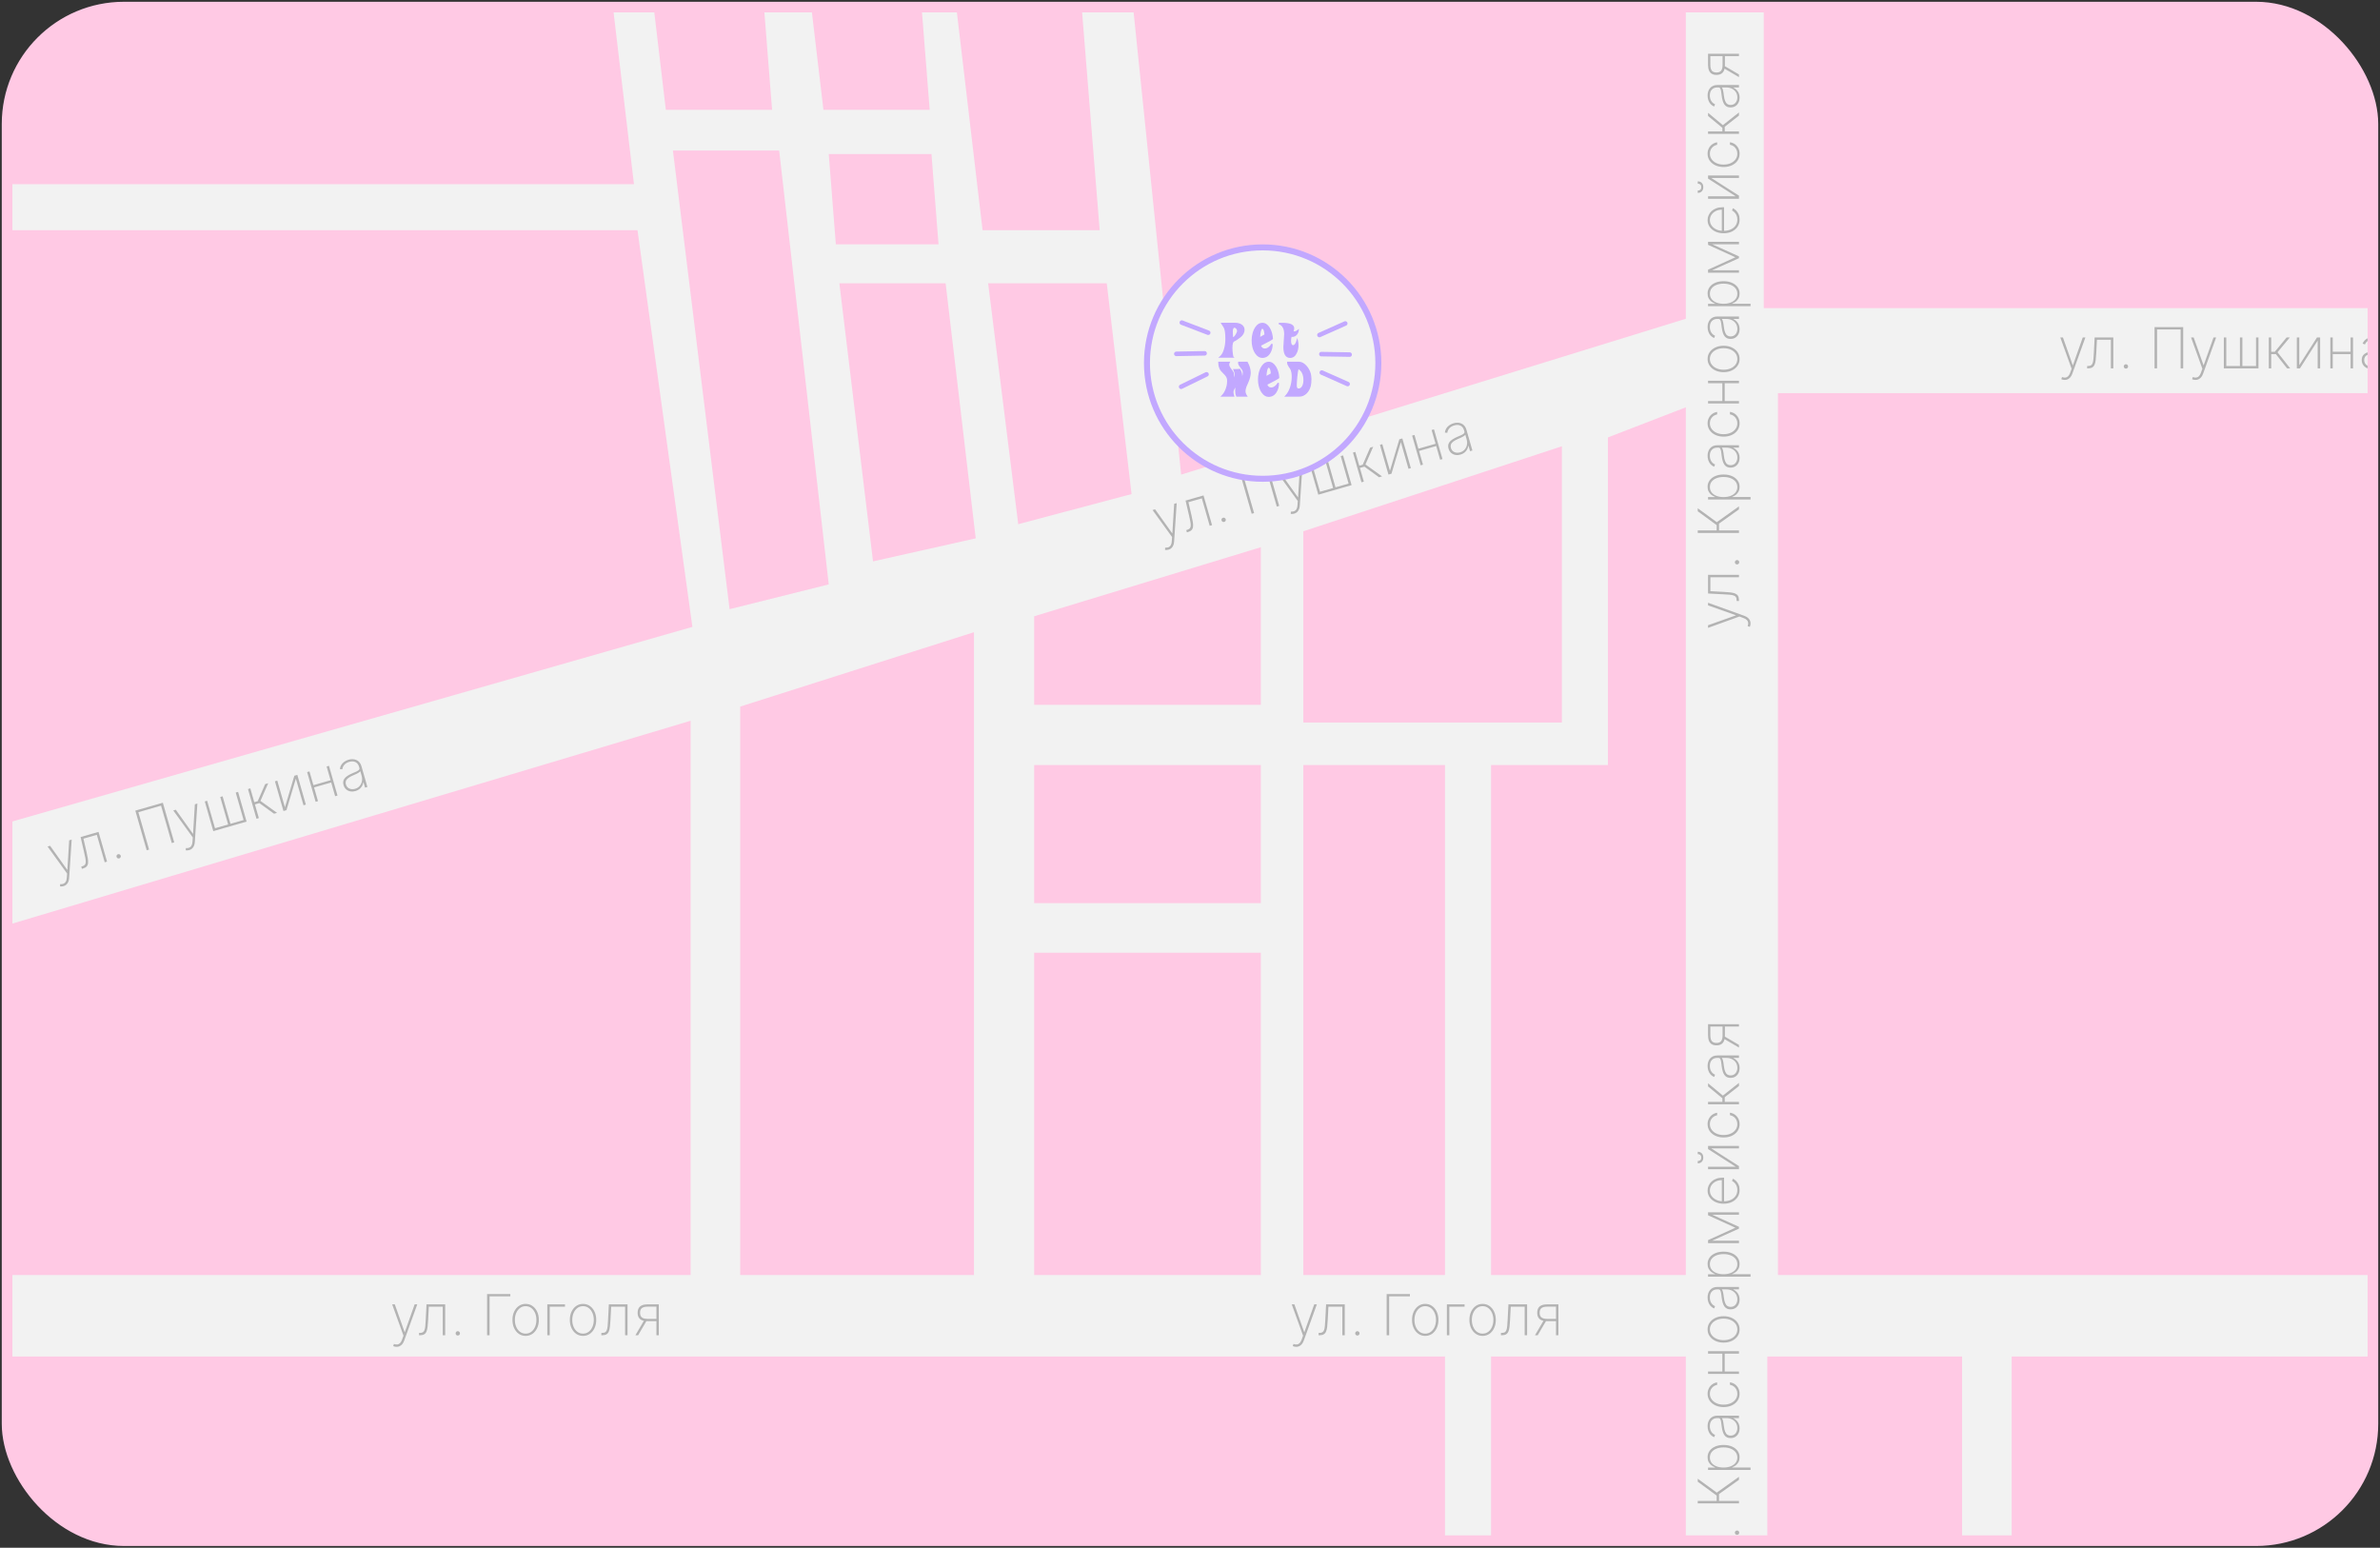 <svg width="672" height="437" viewBox="0 0 672 437" fill="none" xmlns="http://www.w3.org/2000/svg">
<rect x="0" y="0" width="672" height="437" fill="#333333" stroke="none"/>
<g clip-path="url(#clip0_1768_12385)">
<rect x="2" y="2" width="668" height="433" rx="33" fill="#F2F2F2"/>
<path d="M-19 267.5L195 203.5V360H-19V267.5Z" fill="#FFC9E4"/>
<path d="M209 199.5L275 178.5V360H209V199.5Z" fill="#FFC9E4"/>
<rect x="292" y="269" width="64" height="91" fill="#FFC9E4"/>
<rect width="64" height="39" transform="matrix(1 0 0 -1 292 255)" fill="#FFC9E4"/>
<path d="M292 174L356 154.5V199H292V174Z" fill="#FFC9E4"/>
<path d="M368 150L441 126V204H368V150Z" fill="#FFC9E4"/>
<path d="M317 -26.5L476 -30V90L333.5 134L317 -26.5Z" fill="#FFC9E4"/>
<rect x="368" y="216" width="40" height="144" fill="#FFC9E4"/>
<path d="M421 216H454V123.5L476 115V216V360H421V216Z" fill="#FFC9E4"/>
<rect x="502" y="111" width="188" height="249" fill="#FFC9E4"/>
<rect x="-8" y="383" width="416" height="249" fill="#FFC9E4"/>
<rect x="421" y="383" width="55" height="249" fill="#FFC9E4"/>
<rect x="499" y="383" width="55" height="249" fill="#FFC9E4"/>
<rect x="568" y="383" width="122" height="249" fill="#FFC9E4"/>
<path d="M-9 65H180L195.5 177L-9 235.5V65Z" fill="#FFC9E4"/>
<path d="M-4 -7H172L179 52H-4V-7Z" fill="#FFC9E4"/>
<path d="M183.5 -7H215L218 31H188L183.5 -7Z" fill="#FFC9E4"/>
<path d="M228 -7H259.5L262.5 31H232.5L228 -7Z" fill="#FFC9E4"/>
<path d="M268 -15H304.043L310.5 65H277.435L268 -15Z" fill="#FFC9E4"/>
<path d="M190 42.5H220L234 165L206 172L190 42.5Z" fill="#FFC9E4"/>
<path d="M237 80H267L275.5 152L246.5 158.5L237 80Z" fill="#FFC9E4"/>
<path d="M279 80H312.5L319.5 139.5L287.5 148L279 80Z" fill="#FFC9E4"/>
<path d="M234 43.5H263L265 69H236L234 43.5Z" fill="#FFC9E4"/>
<rect x="498" y="-12" width="199" height="99" fill="#FFC9E4"/>
<path d="M17.954 250.194C17.786 250.242 17.615 250.272 17.441 250.282C17.267 250.293 17.106 250.288 16.958 250.267L16.987 249.626C17.367 249.659 17.69 249.618 17.956 249.502C18.226 249.385 18.437 249.187 18.589 248.907C18.741 248.627 18.832 248.254 18.86 247.789L18.942 246.631L13.428 239.008L14.144 238.803L18.969 245.571L19.023 245.555L19.529 237.259L20.244 237.054L19.519 247.883C19.493 248.301 19.415 248.666 19.284 248.979C19.153 249.293 18.975 249.551 18.749 249.753C18.528 249.959 18.263 250.106 17.954 250.194ZM23.125 245.307L22.943 244.673L23.162 244.611C23.508 244.511 23.764 244.373 23.929 244.196C24.094 244.014 24.186 243.771 24.205 243.466C24.228 243.16 24.195 242.77 24.106 242.295C24.016 241.816 23.888 241.228 23.724 240.531L22.751 236.335L27.82 234.882L30.225 243.271L29.564 243.46L27.34 235.705L23.561 236.789L24.424 240.519C24.585 241.206 24.708 241.813 24.792 242.34C24.88 242.867 24.902 243.322 24.858 243.705C24.817 244.083 24.681 244.398 24.45 244.649C24.218 244.901 23.864 245.095 23.387 245.232L23.125 245.307ZM33.666 242.361C33.502 242.408 33.346 242.392 33.197 242.312C33.051 242.228 32.954 242.104 32.907 241.94C32.861 241.78 32.878 241.626 32.957 241.477C33.04 241.327 33.164 241.228 33.328 241.181C33.488 241.135 33.643 241.154 33.793 241.237C33.943 241.32 34.041 241.442 34.087 241.602C34.118 241.711 34.12 241.819 34.091 241.926C34.065 242.028 34.014 242.119 33.939 242.2C33.866 242.276 33.775 242.33 33.666 242.361ZM45.984 226.647L49.191 237.833L48.503 238.03L45.477 227.478L39.071 229.315L42.096 239.867L41.414 240.063L38.206 228.877L45.984 226.647ZM53.445 240.017C53.278 240.065 53.107 240.095 52.933 240.105C52.758 240.116 52.597 240.111 52.45 240.09L52.478 239.449C52.858 239.482 53.181 239.441 53.448 239.325C53.718 239.208 53.929 239.01 54.081 238.73C54.233 238.45 54.323 238.077 54.352 237.612L54.433 236.454L48.92 228.831L49.635 228.626L54.46 235.394L54.515 235.378L55.02 227.082L55.736 226.877L55.011 237.706C54.985 238.124 54.906 238.489 54.776 238.802C54.645 239.116 54.467 239.374 54.241 239.576C54.02 239.782 53.755 239.929 53.445 240.017ZM57.818 226.28L58.484 226.089L60.708 233.844L64.411 232.783L62.188 225.027L62.854 224.836L65.078 232.591L68.781 231.53L66.557 223.774L67.223 223.583L69.629 231.972L60.224 234.669L57.818 226.28ZM72.42 231.172L70.014 222.783L70.68 222.592L71.797 226.486L72.764 226.209L74.864 221.392L75.727 221.145L73.539 226.128L78.231 229.506L77.379 229.75L73.246 226.756L71.979 227.119L73.086 230.981L72.42 231.172ZM80.452 227.929L83.107 219.028L83.954 218.786L86.359 227.175L85.693 227.366L83.537 219.845L80.887 228.744L80.035 228.988L77.629 220.599L78.296 220.408L80.452 227.929ZM93.548 220.237L93.73 220.871L88.492 222.372L88.31 221.739L93.548 220.237ZM87.382 217.802L89.788 226.192L89.122 226.383L86.716 217.993L87.382 217.802ZM92.888 216.224L95.293 224.613L94.627 224.804L92.222 216.415L92.888 216.224ZM100.363 223.354C99.879 223.493 99.407 223.524 98.947 223.447C98.492 223.369 98.088 223.179 97.738 222.878C97.391 222.575 97.141 222.158 96.989 221.626C96.889 221.277 96.862 220.951 96.91 220.65C96.958 220.349 97.083 220.065 97.286 219.798C97.489 219.53 97.775 219.277 98.144 219.037C98.512 218.794 98.966 218.557 99.507 218.327C99.918 218.154 100.285 217.996 100.606 217.853C100.926 217.706 101.166 217.552 101.325 217.392C101.488 217.231 101.538 217.043 101.477 216.829L101.377 216.479C101.201 215.867 100.869 215.437 100.379 215.187C99.89 214.937 99.307 214.909 98.63 215.103C98.029 215.276 97.561 215.554 97.226 215.937C96.893 216.317 96.704 216.737 96.659 217.199L95.964 217.144C96.009 216.698 96.145 216.299 96.371 215.946C96.601 215.593 96.893 215.294 97.249 215.05C97.608 214.805 98.004 214.621 98.438 214.496C98.813 214.389 99.185 214.339 99.554 214.348C99.926 214.355 100.276 214.428 100.604 214.567C100.935 214.704 101.227 214.918 101.479 215.208C101.731 215.495 101.923 215.869 102.055 216.332L103.736 222.192L103.07 222.383L102.636 220.87L102.587 220.884C102.531 221.239 102.412 221.583 102.232 221.914C102.054 222.241 101.808 222.532 101.495 222.787C101.185 223.038 100.807 223.227 100.363 223.354ZM100.252 222.718C100.776 222.568 101.204 222.307 101.535 221.937C101.868 221.561 102.086 221.117 102.187 220.603C102.288 220.089 102.257 219.549 102.094 218.981L101.74 217.746C101.677 217.843 101.574 217.944 101.43 218.048C101.289 218.147 101.125 218.248 100.937 218.349C100.752 218.445 100.555 218.541 100.346 218.636C100.14 218.727 99.938 218.815 99.742 218.898C99.151 219.147 98.684 219.403 98.342 219.666C98.002 219.925 97.779 220.202 97.67 220.497C97.565 220.791 97.562 221.111 97.662 221.457C97.826 222.029 98.152 222.424 98.64 222.643C99.128 222.861 99.665 222.886 100.252 222.718Z" fill="#B3B3B3"/>
<path d="M329.954 155.194C329.786 155.242 329.615 155.272 329.441 155.282C329.267 155.293 329.106 155.288 328.958 155.267L328.987 154.626C329.367 154.659 329.69 154.618 329.956 154.502C330.226 154.385 330.437 154.187 330.589 153.907C330.742 153.627 330.832 153.254 330.86 152.789L330.941 151.631L325.428 144.008L326.144 143.803L330.969 150.571L331.023 150.555L331.529 142.259L332.244 142.054L331.519 152.883C331.493 153.301 331.415 153.666 331.284 153.979C331.153 154.293 330.975 154.551 330.749 154.753C330.528 154.959 330.263 155.106 329.954 155.194ZM335.125 150.307L334.943 149.673L335.162 149.611C335.508 149.511 335.764 149.373 335.929 149.196C336.094 149.014 336.186 148.771 336.205 148.466C336.228 148.16 336.194 147.77 336.106 147.295C336.016 146.816 335.888 146.228 335.724 145.531L334.751 141.335L339.82 139.882L342.225 148.271L341.564 148.46L339.341 140.705L335.561 141.789L336.424 145.519C336.585 146.206 336.708 146.813 336.792 147.34C336.88 147.867 336.902 148.322 336.858 148.705C336.817 149.083 336.681 149.398 336.45 149.649C336.218 149.901 335.864 150.095 335.387 150.232L335.125 150.307ZM345.666 147.361C345.502 147.408 345.346 147.392 345.197 147.312C345.051 147.228 344.954 147.104 344.907 146.94C344.861 146.78 344.878 146.626 344.957 146.477C345.04 146.327 345.164 146.228 345.328 146.181C345.488 146.135 345.643 146.154 345.793 146.237C345.943 146.32 346.041 146.442 346.087 146.602C346.118 146.711 346.119 146.819 346.091 146.926C346.065 147.028 346.014 147.119 345.939 147.2C345.866 147.276 345.775 147.33 345.666 147.361ZM357.984 131.647L361.191 142.833L360.503 143.03L357.477 132.478L351.071 134.315L354.096 144.867L353.414 145.063L350.206 133.877L357.984 131.647ZM365.445 145.017C365.278 145.065 365.107 145.095 364.933 145.105C364.758 145.116 364.597 145.111 364.45 145.09L364.479 144.449C364.858 144.482 365.181 144.441 365.448 144.325C365.718 144.208 365.929 144.01 366.081 143.73C366.233 143.45 366.323 143.077 366.351 142.612L366.433 141.454L360.92 133.831L361.635 133.626L366.46 140.394L366.515 140.378L367.02 132.082L367.736 131.877L367.011 142.706C366.985 143.124 366.906 143.489 366.776 143.802C366.645 144.116 366.467 144.374 366.241 144.576C366.02 144.782 365.755 144.929 365.445 145.017ZM369.818 131.28L370.485 131.089L372.708 138.844L376.411 137.783L374.188 130.027L374.854 129.836L377.078 137.591L380.781 136.53L378.557 128.774L379.223 128.583L381.629 136.972L372.224 139.669L369.818 131.28ZM384.42 136.172L382.014 127.783L382.681 127.592L383.797 131.486L384.764 131.209L386.864 126.392L387.727 126.145L385.539 131.128L390.231 134.506L389.379 134.75L385.246 131.756L383.979 132.119L385.086 135.981L384.42 136.172ZM392.452 132.929L395.107 124.028L395.954 123.786L398.359 132.175L397.693 132.366L395.537 124.845L392.887 133.744L392.035 133.988L389.629 125.599L390.296 125.408L392.452 132.929ZM405.548 125.237L405.73 125.871L400.492 127.372L400.31 126.739L405.548 125.237ZM399.382 122.802L401.788 131.192L401.122 131.383L398.716 122.993L399.382 122.802ZM404.888 121.224L407.293 129.613L406.627 129.804L404.222 121.415L404.888 121.224ZM412.363 128.354C411.879 128.493 411.407 128.524 410.947 128.447C410.492 128.369 410.088 128.179 409.738 127.878C409.391 127.575 409.141 127.158 408.989 126.626C408.889 126.277 408.862 125.951 408.91 125.65C408.958 125.349 409.083 125.065 409.286 124.798C409.489 124.53 409.775 124.277 410.144 124.037C410.512 123.794 410.966 123.557 411.507 123.327C411.918 123.154 412.285 122.996 412.606 122.853C412.926 122.706 413.166 122.552 413.325 122.392C413.488 122.231 413.538 122.043 413.477 121.829L413.377 121.479C413.201 120.867 412.869 120.437 412.379 120.187C411.89 119.937 411.307 119.909 410.63 120.103C410.029 120.276 409.561 120.554 409.226 120.937C408.893 121.317 408.704 121.737 408.659 122.199L407.964 122.144C408.009 121.698 408.145 121.299 408.371 120.946C408.601 120.593 408.893 120.294 409.249 120.05C409.608 119.805 410.005 119.621 410.438 119.496C410.813 119.389 411.185 119.339 411.554 119.348C411.926 119.355 412.276 119.428 412.604 119.567C412.935 119.704 413.227 119.918 413.479 120.208C413.731 120.495 413.923 120.869 414.055 121.332L415.736 127.192L415.07 127.383L414.636 125.87L414.587 125.884C414.531 126.239 414.412 126.583 414.232 126.914C414.054 127.241 413.808 127.532 413.495 127.787C413.185 128.038 412.807 128.227 412.363 128.354ZM412.252 127.718C412.776 127.568 413.204 127.307 413.535 126.937C413.868 126.561 414.086 126.117 414.187 125.603C414.288 125.089 414.257 124.549 414.094 123.981L413.74 122.746C413.677 122.843 413.574 122.944 413.43 123.048C413.289 123.147 413.125 123.248 412.937 123.349C412.752 123.445 412.555 123.541 412.346 123.636C412.14 123.727 411.938 123.815 411.741 123.898C411.151 124.147 410.684 124.403 410.342 124.666C410.003 124.925 409.779 125.202 409.67 125.497C409.565 125.791 409.562 126.111 409.662 126.457C409.826 127.029 410.152 127.424 410.64 127.643C411.128 127.861 411.665 127.886 412.252 127.718Z" fill="#B3B3B3"/>
<path d="M111.994 380.273C111.82 380.273 111.648 380.254 111.477 380.216C111.307 380.178 111.153 380.129 111.017 380.068L111.222 379.46C111.578 379.597 111.9 379.646 112.188 379.608C112.479 379.57 112.737 379.438 112.96 379.21C113.184 378.983 113.373 378.65 113.528 378.21L113.926 377.119L110.727 368.273H111.472L114.244 376.108H114.301L117.074 368.273H117.818L114.136 378.483C113.996 378.877 113.82 379.206 113.608 379.472C113.396 379.737 113.153 379.936 112.881 380.068C112.612 380.205 112.316 380.273 111.994 380.273ZM118.313 377V376.341H118.54C118.9 376.341 119.184 376.278 119.392 376.153C119.6 376.025 119.756 375.816 119.858 375.528C119.964 375.241 120.04 374.856 120.085 374.375C120.131 373.89 120.17 373.29 120.205 372.574L120.426 368.273H125.699V377H125.011V368.932H121.08L120.881 372.756C120.847 373.46 120.797 374.078 120.733 374.608C120.672 375.138 120.568 375.581 120.42 375.938C120.277 376.29 120.059 376.555 119.767 376.733C119.475 376.911 119.081 377 118.585 377H118.313ZM129.257 377.074C129.087 377.074 128.941 377.015 128.82 376.898C128.702 376.777 128.643 376.631 128.643 376.46C128.643 376.294 128.702 376.15 128.82 376.028C128.941 375.907 129.087 375.847 129.257 375.847C129.424 375.847 129.568 375.907 129.689 376.028C129.81 376.15 129.871 376.294 129.871 376.46C129.871 376.574 129.842 376.678 129.786 376.773C129.732 376.864 129.659 376.938 129.564 376.994C129.473 377.047 129.371 377.074 129.257 377.074ZM144.094 365.364V366.023H138.236V377H137.526V365.364H144.094ZM148.416 377.182C147.697 377.182 147.056 376.989 146.496 376.602C145.935 376.212 145.494 375.676 145.172 374.994C144.85 374.313 144.689 373.536 144.689 372.665C144.689 371.79 144.85 371.013 145.172 370.335C145.494 369.653 145.935 369.117 146.496 368.727C147.056 368.337 147.697 368.142 148.416 368.142C149.136 368.142 149.776 368.337 150.337 368.727C150.897 369.117 151.339 369.653 151.661 370.335C151.982 371.017 152.143 371.794 152.143 372.665C152.143 373.536 151.982 374.313 151.661 374.994C151.339 375.676 150.897 376.212 150.337 376.602C149.776 376.989 149.136 377.182 148.416 377.182ZM148.416 376.54C149.026 376.54 149.558 376.367 150.013 376.023C150.471 375.678 150.825 375.212 151.075 374.625C151.329 374.038 151.456 373.384 151.456 372.665C151.456 371.945 151.329 371.294 151.075 370.71C150.822 370.123 150.467 369.657 150.013 369.313C149.558 368.964 149.026 368.79 148.416 368.79C147.806 368.79 147.274 368.964 146.82 369.313C146.365 369.657 146.011 370.123 145.757 370.71C145.503 371.294 145.376 371.945 145.376 372.665C145.376 373.384 145.501 374.038 145.751 374.625C146.005 375.212 146.359 375.678 146.814 376.023C147.272 376.367 147.806 376.54 148.416 376.54ZM159.526 368.273V368.932H155.224V377H154.531V368.273H159.526ZM164.619 377.182C163.9 377.182 163.259 376.989 162.699 376.602C162.138 376.212 161.697 375.676 161.375 374.994C161.053 374.313 160.892 373.536 160.892 372.665C160.892 371.79 161.053 371.013 161.375 370.335C161.697 369.653 162.138 369.117 162.699 368.727C163.259 368.337 163.9 368.142 164.619 368.142C165.339 368.142 165.979 368.337 166.54 368.727C167.1 369.117 167.542 369.653 167.864 370.335C168.186 371.017 168.347 371.794 168.347 372.665C168.347 373.536 168.186 374.313 167.864 374.994C167.542 375.676 167.1 376.212 166.54 376.602C165.979 376.989 165.339 377.182 164.619 377.182ZM164.619 376.54C165.229 376.54 165.761 376.367 166.216 376.023C166.674 375.678 167.028 375.212 167.278 374.625C167.532 374.038 167.659 373.384 167.659 372.665C167.659 371.945 167.532 371.294 167.278 370.71C167.025 370.123 166.67 369.657 166.216 369.313C165.761 368.964 165.229 368.79 164.619 368.79C164.009 368.79 163.477 368.964 163.023 369.313C162.568 369.657 162.214 370.123 161.96 370.71C161.706 371.294 161.58 371.945 161.58 372.665C161.58 373.384 161.705 374.038 161.955 374.625C162.208 375.212 162.563 375.678 163.017 376.023C163.475 376.367 164.009 376.54 164.619 376.54ZM169.797 377V376.341H170.024C170.384 376.341 170.668 376.278 170.876 376.153C171.085 376.025 171.24 375.816 171.342 375.528C171.448 375.241 171.524 374.856 171.57 374.375C171.615 373.89 171.655 373.29 171.689 372.574L171.911 368.273H177.183V377H176.496V368.932H172.564L172.365 372.756C172.331 373.46 172.282 374.078 172.217 374.608C172.157 375.138 172.053 375.581 171.905 375.938C171.761 376.29 171.543 376.555 171.251 376.733C170.96 376.911 170.566 377 170.07 377H169.797ZM185.344 377V368.915L182.861 368.926C182.13 368.926 181.59 369.063 181.241 369.335C180.897 369.608 180.724 370.047 180.724 370.653C180.724 371.252 180.895 371.688 181.236 371.96C181.577 372.233 182.101 372.369 182.81 372.369H185.582V373.028H182.81C182.192 373.028 181.677 372.941 181.264 372.767C180.855 372.589 180.548 372.324 180.344 371.972C180.139 371.619 180.037 371.18 180.037 370.653C180.037 370.123 180.141 369.682 180.349 369.33C180.558 368.977 180.87 368.714 181.287 368.54C181.707 368.362 182.232 368.273 182.861 368.273H186.014V377H185.344ZM179.406 377L181.952 372.659H182.719L180.173 377H179.406Z" fill="#B3B3B3"/>
<path d="M365.994 380.273C365.82 380.273 365.648 380.254 365.477 380.216C365.307 380.178 365.153 380.129 365.017 380.068L365.222 379.46C365.578 379.597 365.9 379.646 366.188 379.608C366.479 379.57 366.737 379.438 366.96 379.21C367.184 378.983 367.373 378.65 367.528 378.21L367.926 377.119L364.727 368.273H365.472L368.244 376.108H368.301L371.074 368.273H371.818L368.136 378.483C367.996 378.877 367.82 379.206 367.608 379.472C367.396 379.737 367.153 379.936 366.881 380.068C366.612 380.205 366.316 380.273 365.994 380.273ZM372.313 377V376.341H372.54C372.9 376.341 373.184 376.278 373.392 376.153C373.6 376.025 373.756 375.816 373.858 375.528C373.964 375.241 374.04 374.856 374.085 374.375C374.131 373.89 374.17 373.29 374.205 372.574L374.426 368.273H379.699V377H379.011V368.932H375.08L374.881 372.756C374.847 373.46 374.797 374.078 374.733 374.608C374.672 375.138 374.568 375.581 374.42 375.938C374.277 376.29 374.059 376.555 373.767 376.733C373.475 376.911 373.081 377 372.585 377H372.313ZM383.257 377.074C383.087 377.074 382.941 377.015 382.82 376.898C382.702 376.777 382.643 376.631 382.643 376.46C382.643 376.294 382.702 376.15 382.82 376.028C382.941 375.907 383.087 375.847 383.257 375.847C383.424 375.847 383.568 375.907 383.689 376.028C383.81 376.15 383.871 376.294 383.871 376.46C383.871 376.574 383.842 376.678 383.786 376.773C383.732 376.864 383.659 376.938 383.564 376.994C383.473 377.047 383.371 377.074 383.257 377.074ZM398.094 365.364V366.023H392.236V377H391.526V365.364H398.094ZM402.416 377.182C401.697 377.182 401.056 376.989 400.496 376.602C399.935 376.212 399.494 375.676 399.172 374.994C398.85 374.313 398.689 373.536 398.689 372.665C398.689 371.79 398.85 371.013 399.172 370.335C399.494 369.653 399.935 369.117 400.496 368.727C401.056 368.337 401.697 368.142 402.416 368.142C403.136 368.142 403.776 368.337 404.337 368.727C404.897 369.117 405.339 369.653 405.661 370.335C405.982 371.017 406.143 371.794 406.143 372.665C406.143 373.536 405.982 374.313 405.661 374.994C405.339 375.676 404.897 376.212 404.337 376.602C403.776 376.989 403.136 377.182 402.416 377.182ZM402.416 376.54C403.026 376.54 403.558 376.367 404.013 376.023C404.471 375.678 404.825 375.212 405.075 374.625C405.329 374.038 405.456 373.384 405.456 372.665C405.456 371.945 405.329 371.294 405.075 370.71C404.822 370.123 404.467 369.657 404.013 369.313C403.558 368.964 403.026 368.79 402.416 368.79C401.806 368.79 401.274 368.964 400.82 369.313C400.365 369.657 400.011 370.123 399.757 370.71C399.503 371.294 399.376 371.945 399.376 372.665C399.376 373.384 399.501 374.038 399.751 374.625C400.005 375.212 400.359 375.678 400.814 376.023C401.272 376.367 401.806 376.54 402.416 376.54ZM413.526 368.273V368.932H409.224V377H408.531V368.273H413.526ZM418.619 377.182C417.9 377.182 417.259 376.989 416.699 376.602C416.138 376.212 415.697 375.676 415.375 374.994C415.053 374.313 414.892 373.536 414.892 372.665C414.892 371.79 415.053 371.013 415.375 370.335C415.697 369.653 416.138 369.117 416.699 368.727C417.259 368.337 417.9 368.142 418.619 368.142C419.339 368.142 419.979 368.337 420.54 368.727C421.1 369.117 421.542 369.653 421.864 370.335C422.186 371.017 422.347 371.794 422.347 372.665C422.347 373.536 422.186 374.313 421.864 374.994C421.542 375.676 421.1 376.212 420.54 376.602C419.979 376.989 419.339 377.182 418.619 377.182ZM418.619 376.54C419.229 376.54 419.761 376.367 420.216 376.023C420.674 375.678 421.028 375.212 421.278 374.625C421.532 374.038 421.659 373.384 421.659 372.665C421.659 371.945 421.532 371.294 421.278 370.71C421.025 370.123 420.67 369.657 420.216 369.313C419.761 368.964 419.229 368.79 418.619 368.79C418.009 368.79 417.477 368.964 417.023 369.313C416.568 369.657 416.214 370.123 415.96 370.71C415.706 371.294 415.58 371.945 415.58 372.665C415.58 373.384 415.705 374.038 415.955 374.625C416.208 375.212 416.563 375.678 417.017 376.023C417.475 376.367 418.009 376.54 418.619 376.54ZM423.797 377V376.341H424.024C424.384 376.341 424.668 376.278 424.876 376.153C425.085 376.025 425.24 375.816 425.342 375.528C425.448 375.241 425.524 374.856 425.57 374.375C425.615 373.89 425.655 373.29 425.689 372.574L425.911 368.273H431.183V377H430.496V368.932H426.564L426.365 372.756C426.331 373.46 426.282 374.078 426.217 374.608C426.157 375.138 426.053 375.581 425.905 375.938C425.761 376.29 425.543 376.555 425.251 376.733C424.96 376.911 424.566 377 424.07 377H423.797ZM439.344 377V368.915L436.861 368.926C436.13 368.926 435.59 369.063 435.241 369.335C434.897 369.608 434.724 370.047 434.724 370.653C434.724 371.252 434.895 371.688 435.236 371.96C435.577 372.233 436.101 372.369 436.81 372.369H439.582V373.028H436.81C436.192 373.028 435.677 372.941 435.264 372.767C434.855 372.589 434.548 372.324 434.344 371.972C434.139 371.619 434.037 371.18 434.037 370.653C434.037 370.123 434.141 369.682 434.349 369.33C434.558 368.977 434.87 368.714 435.287 368.54C435.707 368.362 436.232 368.273 436.861 368.273H440.014V377H439.344ZM433.406 377L435.952 372.659H436.719L434.173 377H433.406Z" fill="#B3B3B3"/>
<path d="M494.273 450.006C494.273 450.18 494.254 450.352 494.216 450.523C494.178 450.693 494.129 450.847 494.068 450.983L493.46 450.778C493.597 450.422 493.646 450.1 493.608 449.812C493.57 449.521 493.438 449.263 493.21 449.04C492.983 448.816 492.65 448.627 492.21 448.472L491.119 448.074L482.273 451.273V450.528L490.108 447.756V447.699L482.273 444.926V444.182L492.483 447.864C492.877 448.004 493.206 448.18 493.472 448.392C493.737 448.604 493.936 448.847 494.068 449.119C494.205 449.388 494.273 449.684 494.273 450.006ZM491 443.687H490.341V443.46C490.341 443.1 490.278 442.816 490.153 442.608C490.025 442.4 489.816 442.244 489.528 442.142C489.241 442.036 488.856 441.96 488.375 441.915C487.89 441.869 487.29 441.83 486.574 441.795L482.273 441.574V436.301H491V436.989H482.932V440.92L486.756 441.119C487.46 441.153 488.078 441.203 488.608 441.267C489.138 441.328 489.581 441.432 489.938 441.58C490.29 441.723 490.555 441.941 490.733 442.233C490.911 442.525 491 442.919 491 443.415V443.687ZM491.074 432.743C491.074 432.913 491.015 433.059 490.898 433.18C490.777 433.298 490.631 433.357 490.46 433.357C490.294 433.357 490.15 433.298 490.028 433.18C489.907 433.059 489.847 432.913 489.847 432.743C489.847 432.576 489.907 432.432 490.028 432.311C490.15 432.19 490.294 432.129 490.46 432.129C490.574 432.129 490.678 432.158 490.773 432.214C490.864 432.268 490.938 432.341 490.994 432.436C491.047 432.527 491.074 432.629 491.074 432.743ZM491 417.821L485.364 421.838V423.764H491V424.474H479.364V423.764H484.71V422.27L479.364 418.355V417.503L484.733 421.429L491 416.969V417.821ZM494.273 415.031H482.273V414.355H484.222V414.27C483.847 414.134 483.502 413.942 483.188 413.696C482.873 413.446 482.621 413.137 482.432 412.77C482.239 412.399 482.142 411.963 482.142 411.463C482.142 410.759 482.335 410.145 482.722 409.622C483.108 409.099 483.642 408.694 484.324 408.406C485.002 408.118 485.78 407.974 486.659 407.974C487.538 407.974 488.318 408.12 489 408.412C489.678 408.7 490.212 409.105 490.602 409.628C490.989 410.147 491.182 410.755 491.182 411.452C491.182 411.948 491.087 412.384 490.898 412.759C490.708 413.13 490.456 413.442 490.142 413.696C489.824 413.946 489.475 414.137 489.097 414.27V414.338H494.273V415.031ZM486.653 414.349C487.396 414.349 488.061 414.236 488.648 414.009C489.231 413.781 489.693 413.455 490.034 413.031C490.371 412.607 490.54 412.101 490.54 411.514C490.54 410.92 490.369 410.41 490.028 409.986C489.684 409.558 489.218 409.232 488.631 409.009C488.044 408.781 487.384 408.668 486.653 408.668C485.922 408.668 485.265 408.779 484.682 409.003C484.098 409.226 483.638 409.55 483.301 409.974C482.96 410.399 482.79 410.912 482.79 411.514C482.79 412.109 482.958 412.618 483.295 413.043C483.629 413.463 484.087 413.787 484.67 414.014C485.25 414.238 485.911 414.349 486.653 414.349ZM491.188 403.266C491.188 403.769 491.087 404.232 490.886 404.652C490.686 405.069 490.392 405.404 490.006 405.658C489.619 405.908 489.15 406.033 488.597 406.033C488.233 406.033 487.913 405.968 487.636 405.839C487.36 405.711 487.121 405.512 486.92 405.243C486.72 404.974 486.555 404.629 486.426 404.209C486.294 403.788 486.191 403.286 486.119 402.703C486.066 402.26 486.015 401.864 485.966 401.516C485.913 401.167 485.831 400.894 485.722 400.697C485.612 400.497 485.445 400.396 485.222 400.396H484.858C484.222 400.396 483.716 400.597 483.341 400.999C482.966 401.4 482.778 401.953 482.778 402.658C482.778 403.283 482.917 403.809 483.193 404.237C483.466 404.661 483.818 404.959 484.25 405.129L484.006 405.783C483.589 405.616 483.242 405.375 482.966 405.061C482.689 404.743 482.483 404.379 482.347 403.97C482.21 403.557 482.142 403.125 482.142 402.675C482.142 402.285 482.197 401.913 482.307 401.561C482.417 401.205 482.583 400.889 482.807 400.612C483.03 400.332 483.316 400.11 483.665 399.947C484.009 399.785 484.422 399.703 484.903 399.703H491V400.396H489.426V400.447C489.752 400.599 490.049 400.807 490.318 401.072C490.583 401.334 490.795 401.65 490.955 402.021C491.11 402.389 491.188 402.803 491.188 403.266ZM490.545 403.197C490.545 402.652 490.413 402.169 490.148 401.749C489.879 401.324 489.511 400.993 489.045 400.754C488.58 400.516 488.051 400.396 487.46 400.396H486.176C486.252 400.483 486.32 400.61 486.381 400.777C486.438 400.94 486.489 401.125 486.534 401.334C486.576 401.538 486.614 401.754 486.648 401.982C486.678 402.205 486.706 402.423 486.733 402.635C486.809 403.271 486.926 403.79 487.085 404.192C487.241 404.589 487.445 404.881 487.699 405.067C487.953 405.249 488.259 405.339 488.619 405.339C489.214 405.339 489.684 405.135 490.028 404.726C490.373 404.317 490.545 403.807 490.545 403.197ZM491.182 393.524C491.182 394.267 490.987 394.92 490.597 395.484C490.203 396.049 489.665 396.49 488.983 396.808C488.301 397.123 487.528 397.28 486.665 397.28C485.801 397.28 485.028 397.121 484.347 396.803C483.665 396.484 483.127 396.043 482.733 395.479C482.339 394.914 482.142 394.265 482.142 393.53C482.142 392.977 482.256 392.473 482.483 392.018C482.71 391.56 483.027 391.181 483.432 390.882C483.837 390.579 484.307 390.386 484.841 390.303V391.007C484.25 391.121 483.761 391.405 483.375 391.859C482.985 392.31 482.79 392.865 482.79 393.524C482.79 394.115 482.956 394.642 483.29 395.104C483.619 395.566 484.076 395.929 484.659 396.195C485.239 396.46 485.903 396.592 486.653 396.592C487.392 396.592 488.055 396.464 488.642 396.206C489.225 395.948 489.688 395.589 490.028 395.126C490.369 394.664 490.54 394.13 490.54 393.524C490.54 393.096 490.455 392.706 490.284 392.354C490.114 391.998 489.871 391.7 489.557 391.462C489.242 391.223 488.875 391.066 488.455 390.99V390.286C488.992 390.369 489.466 390.558 489.875 390.854C490.284 391.149 490.604 391.526 490.835 391.984C491.066 392.443 491.182 392.956 491.182 393.524ZM486.313 381.973H486.972V387.422H486.313V381.973ZM482.273 387.229H491V387.922H482.273V387.229ZM482.273 381.501H491V382.195H482.273V381.501ZM491.182 375.349C491.182 376.069 490.989 376.709 490.602 377.27C490.212 377.83 489.676 378.272 488.994 378.594C488.313 378.916 487.536 379.077 486.665 379.077C485.79 379.077 485.013 378.916 484.335 378.594C483.653 378.272 483.117 377.83 482.727 377.27C482.337 376.709 482.142 376.069 482.142 375.349C482.142 374.63 482.337 373.99 482.727 373.429C483.117 372.868 483.653 372.427 484.335 372.105C485.017 371.783 485.794 371.622 486.665 371.622C487.536 371.622 488.313 371.783 488.994 372.105C489.676 372.427 490.212 372.868 490.602 373.429C490.989 373.99 491.182 374.63 491.182 375.349ZM490.54 375.349C490.54 374.74 490.367 374.207 490.023 373.753C489.678 373.294 489.212 372.94 488.625 372.69C488.038 372.437 487.384 372.31 486.665 372.31C485.945 372.31 485.294 372.437 484.71 372.69C484.123 372.944 483.657 373.298 483.313 373.753C482.964 374.207 482.79 374.74 482.79 375.349C482.79 375.959 482.964 376.491 483.313 376.946C483.657 377.401 484.123 377.755 484.71 378.009C485.294 378.262 485.945 378.389 486.665 378.389C487.384 378.389 488.038 378.264 488.625 378.014C489.212 377.76 489.678 377.406 490.023 376.952C490.367 376.493 490.54 375.959 490.54 375.349ZM491.188 366.922C491.188 367.426 491.087 367.888 490.886 368.308C490.686 368.725 490.392 369.06 490.006 369.314C489.619 369.564 489.15 369.689 488.597 369.689C488.233 369.689 487.913 369.625 487.636 369.496C487.36 369.367 487.121 369.168 486.92 368.899C486.72 368.63 486.555 368.286 486.426 367.865C486.294 367.445 486.191 366.943 486.119 366.359C486.066 365.916 486.015 365.52 485.966 365.172C485.913 364.823 485.831 364.551 485.722 364.354C485.612 364.153 485.445 364.053 485.222 364.053H484.858C484.222 364.053 483.716 364.253 483.341 364.655C482.966 365.056 482.778 365.609 482.778 366.314C482.778 366.939 482.917 367.465 483.193 367.893C483.466 368.318 483.818 368.615 484.25 368.786L484.006 369.439C483.589 369.272 483.242 369.032 482.966 368.717C482.689 368.399 482.483 368.036 482.347 367.626C482.21 367.214 482.142 366.782 482.142 366.331C482.142 365.941 482.197 365.57 482.307 365.217C482.417 364.861 482.583 364.545 482.807 364.268C483.03 363.988 483.316 363.767 483.665 363.604C484.009 363.441 484.422 363.359 484.903 363.359H491V364.053H489.426V364.104C489.752 364.255 490.049 364.464 490.318 364.729C490.583 364.99 490.795 365.306 490.955 365.678C491.11 366.045 491.188 366.46 491.188 366.922ZM490.545 366.854C490.545 366.308 490.413 365.825 490.148 365.405C489.879 364.981 489.511 364.649 489.045 364.411C488.58 364.172 488.051 364.053 487.46 364.053H486.176C486.252 364.14 486.32 364.267 486.381 364.433C486.438 364.596 486.489 364.782 486.534 364.99C486.576 365.195 486.614 365.411 486.648 365.638C486.678 365.861 486.706 366.079 486.733 366.291C486.809 366.928 486.926 367.446 487.085 367.848C487.241 368.246 487.445 368.537 487.699 368.723C487.953 368.905 488.259 368.996 488.619 368.996C489.214 368.996 489.684 368.791 490.028 368.382C490.373 367.973 490.545 367.464 490.545 366.854ZM494.273 360.453H482.273V359.777H484.222V359.692C483.847 359.555 483.502 359.364 483.188 359.118C482.873 358.868 482.621 358.559 482.432 358.192C482.239 357.821 482.142 357.385 482.142 356.885C482.142 356.18 482.335 355.567 482.722 355.044C483.108 354.521 483.642 354.116 484.324 353.828C485.002 353.54 485.78 353.396 486.659 353.396C487.538 353.396 488.318 353.542 489 353.834C489.678 354.122 490.212 354.527 490.602 355.05C490.989 355.569 491.182 356.177 491.182 356.874C491.182 357.37 491.087 357.805 490.898 358.18C490.708 358.552 490.456 358.864 490.142 359.118C489.824 359.368 489.475 359.559 489.097 359.692V359.76H494.273V360.453ZM486.653 359.771C487.396 359.771 488.061 359.658 488.648 359.43C489.231 359.203 489.693 358.877 490.034 358.453C490.371 358.029 490.54 357.523 490.54 356.936C490.54 356.341 490.369 355.832 490.028 355.408C489.684 354.98 489.218 354.654 488.631 354.43C488.044 354.203 487.384 354.089 486.653 354.089C485.922 354.089 485.265 354.201 484.682 354.425C484.098 354.648 483.638 354.972 483.301 355.396C482.96 355.821 482.79 356.334 482.79 356.936C482.79 357.531 482.958 358.04 483.295 358.464C483.629 358.885 484.087 359.209 484.67 359.436C485.25 359.66 485.911 359.771 486.653 359.771ZM489.983 346.642L482.273 343.125V342.437L491 346.386V346.898L482.273 350.824V350.142L489.983 346.642ZM482.273 350.307H491V351H482.273V350.307ZM491 342.977H482.273V342.284H491V342.977ZM491.182 335.972C491.182 336.759 490.987 337.445 490.597 338.028C490.206 338.612 489.672 339.062 488.994 339.381C488.316 339.699 487.544 339.858 486.676 339.858C485.805 339.858 485.028 339.699 484.347 339.381C483.665 339.059 483.127 338.617 482.733 338.057C482.339 337.496 482.142 336.856 482.142 336.136C482.142 335.648 482.241 335.186 482.438 334.75C482.631 334.311 482.911 333.924 483.278 333.591C483.646 333.254 484.089 332.991 484.608 332.801C485.127 332.608 485.71 332.511 486.358 332.511H486.79V339.42H486.159V333.205C485.527 333.205 484.956 333.333 484.449 333.591C483.941 333.848 483.538 334.199 483.239 334.642C482.939 335.085 482.79 335.583 482.79 336.136C482.79 336.716 482.953 337.233 483.278 337.687C483.6 338.138 484.036 338.496 484.585 338.761C485.134 339.023 485.748 339.159 486.426 339.17H486.71C487.438 339.17 488.091 339.044 488.67 338.79C489.246 338.532 489.703 338.165 490.04 337.687C490.373 337.21 490.54 336.638 490.54 335.972C490.54 335.494 490.46 335.087 490.301 334.75C490.138 334.409 489.941 334.131 489.71 333.915C489.479 333.699 489.256 333.536 489.04 333.426L489.295 332.795C489.587 332.928 489.879 333.134 490.17 333.415C490.458 333.691 490.699 334.044 490.892 334.472C491.085 334.896 491.182 335.396 491.182 335.972ZM490.097 329.432L482.273 324.426V323.545H491V324.239H483.176L491 329.239V330.125H482.273V329.432H490.097ZM479.364 325.858V325.199C479.837 325.199 480.216 325.345 480.5 325.636C480.784 325.928 480.926 326.328 480.926 326.835C480.926 327.339 480.784 327.737 480.5 328.028C480.216 328.32 479.837 328.466 479.364 328.466V327.807C479.663 327.807 479.903 327.727 480.085 327.568C480.267 327.409 480.358 327.165 480.358 326.835C480.358 326.506 480.267 326.261 480.085 326.102C479.903 325.939 479.663 325.858 479.364 325.858ZM491.182 317.399C491.182 318.142 490.987 318.795 490.597 319.359C490.203 319.924 489.665 320.365 488.983 320.683C488.301 320.998 487.528 321.155 486.665 321.155C485.801 321.155 485.028 320.996 484.347 320.678C483.665 320.359 483.127 319.918 482.733 319.354C482.339 318.789 482.142 318.14 482.142 317.405C482.142 316.852 482.256 316.348 482.483 315.893C482.71 315.435 483.027 315.056 483.432 314.757C483.837 314.454 484.307 314.261 484.841 314.178V314.882C484.25 314.996 483.761 315.28 483.375 315.734C482.985 316.185 482.79 316.74 482.79 317.399C482.79 317.99 482.956 318.517 483.29 318.979C483.619 319.441 484.076 319.804 484.659 320.07C485.239 320.335 485.903 320.467 486.653 320.467C487.392 320.467 488.055 320.339 488.642 320.081C489.225 319.823 489.688 319.464 490.028 319.001C490.369 318.539 490.54 318.005 490.54 317.399C490.54 316.971 490.455 316.581 490.284 316.229C490.114 315.873 489.871 315.575 489.557 315.337C489.242 315.098 488.875 314.941 488.455 314.865V314.16C488.992 314.244 489.466 314.433 489.875 314.729C490.284 315.024 490.604 315.401 490.835 315.859C491.066 316.318 491.182 316.831 491.182 317.399ZM491 311.797H482.273V311.104H486.324V310.098L482.273 306.751V305.854L486.46 309.331L491 305.751V306.638L486.983 309.785V311.104H491V311.797ZM491.188 301.562C491.188 302.066 491.087 302.528 490.886 302.949C490.686 303.366 490.392 303.701 490.006 303.955C489.619 304.205 489.15 304.33 488.597 304.33C488.233 304.33 487.913 304.265 487.636 304.136C487.36 304.008 487.121 303.809 486.92 303.54C486.72 303.271 486.555 302.926 486.426 302.506C486.294 302.085 486.191 301.583 486.119 301C486.066 300.557 486.015 300.161 485.966 299.812C485.913 299.464 485.831 299.191 485.722 298.994C485.612 298.794 485.445 298.693 485.222 298.693H484.858C484.222 298.693 483.716 298.894 483.341 299.295C482.966 299.697 482.778 300.25 482.778 300.955C482.778 301.58 482.917 302.106 483.193 302.534C483.466 302.958 483.818 303.256 484.25 303.426L484.006 304.08C483.589 303.913 483.242 303.672 482.966 303.358C482.689 303.04 482.483 302.676 482.347 302.267C482.21 301.854 482.142 301.422 482.142 300.972C482.142 300.581 482.197 300.21 482.307 299.858C482.417 299.502 482.583 299.186 482.807 298.909C483.03 298.629 483.316 298.407 483.665 298.244C484.009 298.081 484.422 298 484.903 298H491V298.693H489.426V298.744C489.752 298.896 490.049 299.104 490.318 299.369C490.583 299.631 490.795 299.947 490.955 300.318C491.11 300.686 491.188 301.1 491.188 301.562ZM490.545 301.494C490.545 300.949 490.413 300.466 490.148 300.045C489.879 299.621 489.511 299.29 489.045 299.051C488.58 298.812 488.051 298.693 487.46 298.693H486.176C486.252 298.78 486.32 298.907 486.381 299.074C486.438 299.237 486.489 299.422 486.534 299.631C486.576 299.835 486.614 300.051 486.648 300.278C486.678 300.502 486.706 300.72 486.733 300.932C486.809 301.568 486.926 302.087 487.085 302.489C487.241 302.886 487.445 303.178 487.699 303.364C487.953 303.545 488.259 303.636 488.619 303.636C489.214 303.636 489.684 303.432 490.028 303.023C490.373 302.614 490.545 302.104 490.545 301.494ZM491 289.844H482.915L482.926 292.327C482.926 293.058 483.063 293.598 483.335 293.946C483.608 294.291 484.047 294.463 484.653 294.463C485.252 294.463 485.688 294.293 485.96 293.952C486.233 293.611 486.369 293.086 486.369 292.378V289.605H487.028V292.378C487.028 292.995 486.941 293.51 486.767 293.923C486.589 294.332 486.324 294.639 485.972 294.844C485.619 295.048 485.18 295.151 484.653 295.151C484.123 295.151 483.682 295.046 483.33 294.838C482.977 294.63 482.714 294.317 482.54 293.901C482.362 293.48 482.273 292.955 482.273 292.327V289.173H491V289.844ZM491 295.781L486.659 293.236V292.469L491 295.014V295.781Z" fill="#B3B3B3"/>
<path d="M494.273 176.006C494.273 176.18 494.254 176.352 494.216 176.523C494.178 176.693 494.129 176.847 494.068 176.983L493.46 176.778C493.597 176.422 493.646 176.1 493.608 175.812C493.57 175.521 493.438 175.263 493.21 175.04C492.983 174.816 492.65 174.627 492.21 174.472L491.119 174.074L482.273 177.273V176.528L490.108 173.756V173.699L482.273 170.926V170.182L492.483 173.864C492.877 174.004 493.206 174.18 493.472 174.392C493.737 174.604 493.936 174.847 494.068 175.119C494.205 175.388 494.273 175.684 494.273 176.006ZM491 169.687H490.341V169.46C490.341 169.1 490.278 168.816 490.153 168.608C490.025 168.4 489.816 168.244 489.528 168.142C489.241 168.036 488.856 167.96 488.375 167.915C487.89 167.869 487.29 167.83 486.574 167.795L482.273 167.574V162.301H491V162.989H482.932V166.92L486.756 167.119C487.46 167.153 488.078 167.203 488.608 167.267C489.138 167.328 489.581 167.432 489.938 167.58C490.29 167.723 490.555 167.941 490.733 168.233C490.911 168.525 491 168.919 491 169.415V169.687ZM491.074 158.743C491.074 158.913 491.015 159.059 490.898 159.18C490.777 159.298 490.631 159.357 490.46 159.357C490.294 159.357 490.15 159.298 490.028 159.18C489.907 159.059 489.847 158.913 489.847 158.743C489.847 158.576 489.907 158.432 490.028 158.311C490.15 158.19 490.294 158.129 490.46 158.129C490.574 158.129 490.678 158.158 490.773 158.214C490.864 158.268 490.938 158.341 490.994 158.436C491.047 158.527 491.074 158.629 491.074 158.743ZM491 143.821L485.364 147.838V149.764H491V150.474H479.364V149.764H484.71V148.27L479.364 144.355V143.503L484.733 147.429L491 142.969V143.821ZM494.273 141.031H482.273V140.355H484.222V140.27C483.847 140.134 483.502 139.942 483.188 139.696C482.873 139.446 482.621 139.137 482.432 138.77C482.239 138.399 482.142 137.963 482.142 137.463C482.142 136.759 482.335 136.145 482.722 135.622C483.108 135.099 483.642 134.694 484.324 134.406C485.002 134.118 485.78 133.974 486.659 133.974C487.538 133.974 488.318 134.12 489 134.412C489.678 134.7 490.212 135.105 490.602 135.628C490.989 136.147 491.182 136.755 491.182 137.452C491.182 137.948 491.087 138.384 490.898 138.759C490.708 139.13 490.456 139.442 490.142 139.696C489.824 139.946 489.475 140.137 489.097 140.27V140.338H494.273V141.031ZM486.653 140.349C487.396 140.349 488.061 140.236 488.648 140.009C489.231 139.781 489.693 139.455 490.034 139.031C490.371 138.607 490.54 138.101 490.54 137.514C490.54 136.92 490.369 136.41 490.028 135.986C489.684 135.558 489.218 135.232 488.631 135.009C488.044 134.781 487.384 134.668 486.653 134.668C485.922 134.668 485.265 134.779 484.682 135.003C484.098 135.226 483.638 135.55 483.301 135.974C482.96 136.399 482.79 136.912 482.79 137.514C482.79 138.109 482.958 138.618 483.295 139.043C483.629 139.463 484.087 139.787 484.67 140.014C485.25 140.238 485.911 140.349 486.653 140.349ZM491.188 129.266C491.188 129.769 491.087 130.232 490.886 130.652C490.686 131.069 490.392 131.404 490.006 131.658C489.619 131.908 489.15 132.033 488.597 132.033C488.233 132.033 487.913 131.968 487.636 131.839C487.36 131.711 487.121 131.512 486.92 131.243C486.72 130.974 486.555 130.629 486.426 130.209C486.294 129.788 486.191 129.286 486.119 128.703C486.066 128.26 486.015 127.864 485.966 127.516C485.913 127.167 485.831 126.894 485.722 126.697C485.612 126.497 485.445 126.396 485.222 126.396H484.858C484.222 126.396 483.716 126.597 483.341 126.999C482.966 127.4 482.778 127.953 482.778 128.658C482.778 129.283 482.917 129.809 483.193 130.237C483.466 130.661 483.818 130.959 484.25 131.129L484.006 131.783C483.589 131.616 483.242 131.375 482.966 131.061C482.689 130.743 482.483 130.379 482.347 129.97C482.21 129.557 482.142 129.125 482.142 128.675C482.142 128.285 482.197 127.913 482.307 127.561C482.417 127.205 482.583 126.889 482.807 126.612C483.03 126.332 483.316 126.11 483.665 125.947C484.009 125.785 484.422 125.703 484.903 125.703H491V126.396H489.426V126.447C489.752 126.599 490.049 126.807 490.318 127.072C490.583 127.334 490.795 127.65 490.955 128.021C491.11 128.389 491.188 128.803 491.188 129.266ZM490.545 129.197C490.545 128.652 490.413 128.169 490.148 127.749C489.879 127.324 489.511 126.993 489.045 126.754C488.58 126.516 488.051 126.396 487.46 126.396H486.176C486.252 126.483 486.32 126.61 486.381 126.777C486.438 126.94 486.489 127.125 486.534 127.334C486.576 127.538 486.614 127.754 486.648 127.982C486.678 128.205 486.706 128.423 486.733 128.635C486.809 129.271 486.926 129.79 487.085 130.192C487.241 130.589 487.445 130.881 487.699 131.067C487.953 131.249 488.259 131.339 488.619 131.339C489.214 131.339 489.684 131.135 490.028 130.726C490.373 130.317 490.545 129.807 490.545 129.197ZM491.182 119.524C491.182 120.267 490.987 120.92 490.597 121.484C490.203 122.049 489.665 122.49 488.983 122.808C488.301 123.123 487.528 123.28 486.665 123.28C485.801 123.28 485.028 123.121 484.347 122.803C483.665 122.484 483.127 122.043 482.733 121.479C482.339 120.914 482.142 120.265 482.142 119.53C482.142 118.977 482.256 118.473 482.483 118.018C482.71 117.56 483.027 117.181 483.432 116.882C483.837 116.579 484.307 116.386 484.841 116.303V117.007C484.25 117.121 483.761 117.405 483.375 117.859C482.985 118.31 482.79 118.865 482.79 119.524C482.79 120.115 482.956 120.642 483.29 121.104C483.619 121.566 484.076 121.929 484.659 122.195C485.239 122.46 485.903 122.592 486.653 122.592C487.392 122.592 488.055 122.464 488.642 122.206C489.225 121.948 489.688 121.589 490.028 121.126C490.369 120.664 490.54 120.13 490.54 119.524C490.54 119.096 490.455 118.706 490.284 118.354C490.114 117.998 489.871 117.7 489.557 117.462C489.242 117.223 488.875 117.066 488.455 116.99V116.286C488.992 116.369 489.466 116.558 489.875 116.854C490.284 117.149 490.604 117.526 490.835 117.984C491.066 118.443 491.182 118.956 491.182 119.524ZM486.313 107.973H486.972V113.422H486.313V107.973ZM482.273 113.229H491V113.922H482.273V113.229ZM482.273 107.501H491V108.195H482.273V107.501ZM491.182 101.349C491.182 102.069 490.989 102.709 490.602 103.27C490.212 103.83 489.676 104.272 488.994 104.594C488.313 104.916 487.536 105.077 486.665 105.077C485.79 105.077 485.013 104.916 484.335 104.594C483.653 104.272 483.117 103.83 482.727 103.27C482.337 102.709 482.142 102.069 482.142 101.349C482.142 100.63 482.337 99.99 482.727 99.429C483.117 98.868 483.653 98.427 484.335 98.105C485.017 97.783 485.794 97.622 486.665 97.622C487.536 97.622 488.313 97.783 488.994 98.105C489.676 98.427 490.212 98.868 490.602 99.429C490.989 99.99 491.182 100.63 491.182 101.349ZM490.54 101.349C490.54 100.74 490.367 100.207 490.023 99.753C489.678 99.294 489.212 98.94 488.625 98.69C488.038 98.436 487.384 98.31 486.665 98.31C485.945 98.31 485.294 98.436 484.71 98.69C484.123 98.944 483.657 99.298 483.313 99.753C482.964 100.207 482.79 100.74 482.79 101.349C482.79 101.959 482.964 102.491 483.313 102.946C483.657 103.401 484.123 103.755 484.71 104.009C485.294 104.262 485.945 104.389 486.665 104.389C487.384 104.389 488.038 104.264 488.625 104.014C489.212 103.76 489.678 103.406 490.023 102.952C490.367 102.493 490.54 101.959 490.54 101.349ZM491.188 92.922C491.188 93.426 491.087 93.888 490.886 94.308C490.686 94.725 490.392 95.06 490.006 95.314C489.619 95.564 489.15 95.689 488.597 95.689C488.233 95.689 487.913 95.624 487.636 95.496C487.36 95.367 487.121 95.168 486.92 94.899C486.72 94.63 486.555 94.285 486.426 93.865C486.294 93.445 486.191 92.943 486.119 92.359C486.066 91.916 486.015 91.52 485.966 91.172C485.913 90.823 485.831 90.551 485.722 90.354C485.612 90.153 485.445 90.052 485.222 90.052H484.858C484.222 90.052 483.716 90.253 483.341 90.655C482.966 91.056 482.778 91.609 482.778 92.314C482.778 92.939 482.917 93.465 483.193 93.894C483.466 94.318 483.818 94.615 484.25 94.785L484.006 95.439C483.589 95.272 483.242 95.032 482.966 94.717C482.689 94.399 482.483 94.035 482.347 93.626C482.21 93.213 482.142 92.782 482.142 92.331C482.142 91.941 482.197 91.57 482.307 91.217C482.417 90.861 482.583 90.545 482.807 90.269C483.03 89.988 483.316 89.767 483.665 89.604C484.009 89.441 484.422 89.359 484.903 89.359H491V90.052H489.426V90.104C489.752 90.255 490.049 90.463 490.318 90.729C490.583 90.99 490.795 91.306 490.955 91.677C491.11 92.045 491.188 92.46 491.188 92.922ZM490.545 92.854C490.545 92.308 490.413 91.825 490.148 91.405C489.879 90.981 489.511 90.649 489.045 90.41C488.58 90.172 488.051 90.052 487.46 90.052H486.176C486.252 90.14 486.32 90.267 486.381 90.433C486.438 90.596 486.489 90.782 486.534 90.99C486.576 91.195 486.614 91.41 486.648 91.638C486.678 91.861 486.706 92.079 486.733 92.291C486.809 92.927 486.926 93.447 487.085 93.848C487.241 94.246 487.445 94.537 487.699 94.723C487.953 94.905 488.259 94.996 488.619 94.996C489.214 94.996 489.684 94.791 490.028 94.382C490.373 93.973 490.545 93.463 490.545 92.854ZM494.273 86.453H482.273V85.777H484.222V85.692C483.847 85.555 483.502 85.364 483.188 85.118C482.873 84.868 482.621 84.559 482.432 84.192C482.239 83.82 482.142 83.385 482.142 82.885C482.142 82.18 482.335 81.567 482.722 81.044C483.108 80.521 483.642 80.116 484.324 79.828C485.002 79.54 485.78 79.396 486.659 79.396C487.538 79.396 488.318 79.542 489 79.834C489.678 80.122 490.212 80.527 490.602 81.05C490.989 81.569 491.182 82.177 491.182 82.874C491.182 83.37 491.087 83.805 490.898 84.18C490.708 84.552 490.456 84.864 490.142 85.118C489.824 85.368 489.475 85.559 489.097 85.692V85.76H494.273V86.453ZM486.653 85.771C487.396 85.771 488.061 85.658 488.648 85.43C489.231 85.203 489.693 84.877 490.034 84.453C490.371 84.029 490.54 83.523 490.54 82.936C490.54 82.341 490.369 81.832 490.028 81.408C489.684 80.98 489.218 80.654 488.631 80.43C488.044 80.203 487.384 80.09 486.653 80.09C485.922 80.09 485.265 80.201 484.682 80.425C484.098 80.648 483.638 80.972 483.301 81.396C482.96 81.82 482.79 82.334 482.79 82.936C482.79 83.531 482.958 84.04 483.295 84.465C483.629 84.885 484.087 85.209 484.67 85.436C485.25 85.66 485.911 85.771 486.653 85.771ZM489.983 72.642L482.273 69.125V68.438L491 72.386V72.898L482.273 76.824V76.142L489.983 72.642ZM482.273 76.307H491V77H482.273V76.307ZM491 68.977H482.273V68.284H491V68.977ZM491.182 61.972C491.182 62.76 490.987 63.445 490.597 64.028C490.206 64.612 489.672 65.062 488.994 65.381C488.316 65.699 487.544 65.858 486.676 65.858C485.805 65.858 485.028 65.699 484.347 65.381C483.665 65.059 483.127 64.617 482.733 64.057C482.339 63.496 482.142 62.856 482.142 62.136C482.142 61.648 482.241 61.186 482.438 60.75C482.631 60.311 482.911 59.924 483.278 59.591C483.646 59.254 484.089 58.99 484.608 58.801C485.127 58.608 485.71 58.511 486.358 58.511H486.79V65.42H486.159V59.205C485.527 59.205 484.956 59.333 484.449 59.591C483.941 59.849 483.538 60.199 483.239 60.642C482.939 61.085 482.79 61.583 482.79 62.136C482.79 62.716 482.953 63.233 483.278 63.688C483.6 64.138 484.036 64.496 484.585 64.761C485.134 65.023 485.748 65.159 486.426 65.17H486.71C487.438 65.17 488.091 65.043 488.67 64.79C489.246 64.532 489.703 64.165 490.04 63.688C490.373 63.21 490.54 62.638 490.54 61.972C490.54 61.494 490.46 61.087 490.301 60.75C490.138 60.409 489.941 60.131 489.71 59.915C489.479 59.699 489.256 59.536 489.04 59.426L489.295 58.795C489.587 58.928 489.879 59.135 490.17 59.415C490.458 59.691 490.699 60.044 490.892 60.472C491.085 60.896 491.182 61.396 491.182 61.972ZM490.097 55.432L482.273 50.426V49.545H491V50.239H483.176L491 55.239V56.125H482.273V55.432H490.097ZM479.364 51.858V51.199C479.837 51.199 480.216 51.345 480.5 51.636C480.784 51.928 480.926 52.328 480.926 52.835C480.926 53.339 480.784 53.737 480.5 54.028C480.216 54.32 479.837 54.466 479.364 54.466V53.807C479.663 53.807 479.903 53.727 480.085 53.568C480.267 53.409 480.358 53.165 480.358 52.835C480.358 52.506 480.267 52.261 480.085 52.102C479.903 51.939 479.663 51.858 479.364 51.858ZM491.182 43.399C491.182 44.142 490.987 44.795 490.597 45.359C490.203 45.924 489.665 46.365 488.983 46.683C488.301 46.998 487.528 47.155 486.665 47.155C485.801 47.155 485.028 46.996 484.347 46.678C483.665 46.359 483.127 45.918 482.733 45.354C482.339 44.789 482.142 44.14 482.142 43.405C482.142 42.852 482.256 42.348 482.483 41.893C482.71 41.435 483.027 41.056 483.432 40.757C483.837 40.454 484.307 40.261 484.841 40.178V40.882C484.25 40.996 483.761 41.28 483.375 41.734C482.985 42.185 482.79 42.74 482.79 43.399C482.79 43.99 482.956 44.517 483.29 44.979C483.619 45.441 484.076 45.804 484.659 46.07C485.239 46.335 485.903 46.467 486.653 46.467C487.392 46.467 488.055 46.339 488.642 46.081C489.225 45.823 489.688 45.464 490.028 45.001C490.369 44.539 490.54 44.005 490.54 43.399C490.54 42.971 490.455 42.581 490.284 42.229C490.114 41.873 489.871 41.575 489.557 41.337C489.242 41.098 488.875 40.941 488.455 40.865V40.16C488.992 40.244 489.466 40.433 489.875 40.729C490.284 41.024 490.604 41.401 490.835 41.859C491.066 42.318 491.182 42.831 491.182 43.399ZM491 37.797H482.273V37.104H486.324V36.098L482.273 32.751V31.854L486.46 35.331L491 31.751V32.638L486.983 35.785V37.104H491V37.797ZM491.188 27.562C491.188 28.066 491.087 28.528 490.886 28.949C490.686 29.366 490.392 29.701 490.006 29.954C489.619 30.204 489.15 30.329 488.597 30.329C488.233 30.329 487.913 30.265 487.636 30.136C487.36 30.008 487.121 29.809 486.92 29.54C486.72 29.271 486.555 28.926 486.426 28.506C486.294 28.085 486.191 27.583 486.119 27C486.066 26.557 486.015 26.161 485.966 25.812C485.913 25.464 485.831 25.191 485.722 24.994C485.612 24.794 485.445 24.693 485.222 24.693H484.858C484.222 24.693 483.716 24.894 483.341 25.295C482.966 25.697 482.778 26.25 482.778 26.954C482.778 27.579 482.917 28.106 483.193 28.534C483.466 28.958 483.818 29.256 484.25 29.426L484.006 30.079C483.589 29.913 483.242 29.672 482.966 29.358C482.689 29.04 482.483 28.676 482.347 28.267C482.21 27.854 482.142 27.422 482.142 26.972C482.142 26.581 482.197 26.21 482.307 25.858C482.417 25.502 482.583 25.186 482.807 24.909C483.03 24.629 483.316 24.407 483.665 24.244C484.009 24.081 484.422 24 484.903 24H491V24.693H489.426V24.744C489.752 24.896 490.049 25.104 490.318 25.369C490.583 25.631 490.795 25.947 490.955 26.318C491.11 26.686 491.188 27.1 491.188 27.562ZM490.545 27.494C490.545 26.949 490.413 26.466 490.148 26.045C489.879 25.621 489.511 25.29 489.045 25.051C488.58 24.812 488.051 24.693 487.46 24.693H486.176C486.252 24.78 486.32 24.907 486.381 25.074C486.438 25.237 486.489 25.422 486.534 25.631C486.576 25.835 486.614 26.051 486.648 26.278C486.678 26.502 486.706 26.72 486.733 26.932C486.809 27.568 486.926 28.087 487.085 28.489C487.241 28.886 487.445 29.178 487.699 29.364C487.953 29.545 488.259 29.636 488.619 29.636C489.214 29.636 489.684 29.432 490.028 29.023C490.373 28.614 490.545 28.104 490.545 27.494ZM491 15.844H482.915L482.926 18.327C482.926 19.058 483.063 19.598 483.335 19.946C483.608 20.291 484.047 20.463 484.653 20.463C485.252 20.463 485.688 20.293 485.96 19.952C486.233 19.611 486.369 19.086 486.369 18.378V15.605H487.028V18.378C487.028 18.995 486.941 19.51 486.767 19.923C486.589 20.332 486.324 20.639 485.972 20.844C485.619 21.048 485.18 21.151 484.653 21.151C484.123 21.151 483.682 21.046 483.33 20.838C482.977 20.63 482.714 20.317 482.54 19.901C482.362 19.48 482.273 18.956 482.273 18.327V15.173H491V15.844ZM491 21.781L486.659 19.236V18.469L491 21.014V21.781Z" fill="#B3B3B3"/>
<path d="M582.994 107.273C582.82 107.273 582.648 107.254 582.477 107.216C582.307 107.178 582.153 107.129 582.017 107.068L582.222 106.46C582.578 106.597 582.9 106.646 583.188 106.608C583.479 106.57 583.737 106.438 583.96 106.21C584.184 105.983 584.373 105.65 584.528 105.21L584.926 104.119L581.727 95.273H582.472L585.244 103.108H585.301L588.074 95.273H588.818L585.136 105.483C584.996 105.877 584.82 106.206 584.608 106.472C584.396 106.737 584.153 106.936 583.881 107.068C583.612 107.205 583.316 107.273 582.994 107.273ZM589.313 104V103.341H589.54C589.9 103.341 590.184 103.278 590.392 103.153C590.6 103.025 590.756 102.816 590.858 102.528C590.964 102.241 591.04 101.856 591.085 101.375C591.131 100.89 591.17 100.29 591.205 99.574L591.426 95.273H596.699V104H596.011V95.932H592.08L591.881 99.756C591.847 100.46 591.797 101.078 591.733 101.608C591.672 102.138 591.568 102.581 591.42 102.938C591.277 103.29 591.059 103.555 590.767 103.733C590.475 103.911 590.081 104 589.585 104H589.313ZM600.257 104.074C600.087 104.074 599.941 104.015 599.82 103.898C599.702 103.777 599.643 103.631 599.643 103.46C599.643 103.294 599.702 103.15 599.82 103.028C599.941 102.907 600.087 102.847 600.257 102.847C600.424 102.847 600.568 102.907 600.689 103.028C600.81 103.15 600.871 103.294 600.871 103.46C600.871 103.574 600.842 103.678 600.786 103.773C600.732 103.864 600.659 103.938 600.564 103.994C600.473 104.047 600.371 104.074 600.257 104.074ZM616.429 92.364V104H615.713V93.023H609.048V104H608.338V92.364H616.429ZM619.916 107.273C619.742 107.273 619.57 107.254 619.399 107.216C619.229 107.178 619.075 107.129 618.939 107.068L619.143 106.46C619.5 106.597 619.822 106.646 620.109 106.608C620.401 106.57 620.659 106.438 620.882 106.21C621.106 105.983 621.295 105.65 621.45 105.21L621.848 104.119L618.649 95.273H619.393L622.166 103.108H622.223L624.996 95.273H625.74L622.058 105.483C621.918 105.877 621.742 106.206 621.53 106.472C621.318 106.737 621.075 106.936 620.803 107.068C620.534 107.205 620.238 107.273 619.916 107.273ZM627.906 95.273H628.599V103.341H632.452V95.273H633.145V103.341H636.997V95.273H637.69V104H627.906V95.273ZM640.594 104V95.273H641.287V99.324H642.293L645.639 95.273H646.537L643.06 99.46L646.639 104H645.753L642.605 99.983H641.287V104H640.594ZM649.209 103.097L654.214 95.273H655.095V104H654.402V96.176L649.402 104H648.516V95.273H649.209V103.097ZM663.918 99.312V99.972H658.469V99.312H663.918ZM658.662 95.273V104H657.969V95.273H658.662ZM664.389 95.273V104H663.696V95.273H664.389ZM669.609 104.188C669.106 104.188 668.643 104.087 668.223 103.886C667.806 103.686 667.471 103.392 667.217 103.006C666.967 102.619 666.842 102.15 666.842 101.597C666.842 101.233 666.907 100.913 667.036 100.636C667.164 100.36 667.363 100.121 667.632 99.921C667.901 99.72 668.246 99.555 668.666 99.426C669.087 99.294 669.589 99.191 670.172 99.119C670.615 99.066 671.011 99.015 671.359 98.966C671.708 98.913 671.981 98.831 672.178 98.722C672.378 98.612 672.479 98.445 672.479 98.222V97.858C672.479 97.222 672.278 96.716 671.876 96.341C671.475 95.966 670.922 95.778 670.217 95.778C669.592 95.778 669.066 95.917 668.638 96.193C668.214 96.466 667.916 96.818 667.746 97.25L667.092 97.006C667.259 96.589 667.5 96.242 667.814 95.966C668.132 95.689 668.496 95.483 668.905 95.347C669.318 95.21 669.75 95.142 670.2 95.142C670.59 95.142 670.962 95.197 671.314 95.307C671.67 95.417 671.986 95.583 672.263 95.807C672.543 96.03 672.765 96.316 672.928 96.665C673.09 97.01 673.172 97.422 673.172 97.903V104H672.479V102.426H672.428C672.276 102.752 672.068 103.049 671.803 103.318C671.541 103.583 671.225 103.795 670.854 103.955C670.486 104.11 670.072 104.188 669.609 104.188ZM669.678 103.545C670.223 103.545 670.706 103.413 671.126 103.148C671.551 102.879 671.882 102.511 672.121 102.045C672.359 101.58 672.479 101.051 672.479 100.46V99.176C672.392 99.252 672.265 99.32 672.098 99.381C671.935 99.438 671.75 99.489 671.541 99.534C671.337 99.576 671.121 99.614 670.893 99.648C670.67 99.678 670.452 99.706 670.24 99.733C669.604 99.809 669.085 99.926 668.683 100.085C668.286 100.241 667.994 100.445 667.808 100.699C667.626 100.953 667.536 101.259 667.536 101.619C667.536 102.214 667.74 102.684 668.149 103.028C668.558 103.373 669.068 103.545 669.678 103.545Z" fill="#B3B3B3"/>
<circle cx="356.515" cy="102.515" r="32.668" fill="#F2F2F2" stroke="#C2A8FF" stroke-width="1.693"/>
<mask id="path-34-outside-1_1768_12385" maskUnits="userSpaceOnUse" x="343.462" y="90.796" width="27" height="22" fill="black">
<rect fill="white" x="343.462" y="90.796" width="27" height="22"/>
<path d="M351.209 93.117C351.209 93.875 350.835 94.544 350.087 95.123C349.35 95.703 348.792 96.066 348.412 96.214C347.991 96.372 347.78 97.046 347.78 98.236C347.78 98.774 347.822 99.343 347.907 99.943C347.981 100.47 348.038 100.754 348.081 100.796H344.525C345.105 100.333 345.542 99.543 345.837 98.426C346.068 97.562 346.184 96.646 346.184 95.677C346.184 94.107 346.026 93.022 345.71 92.421C345.637 92.284 345.405 91.921 345.015 91.331H348.776C349.397 91.331 349.94 91.468 350.403 91.742C350.941 92.079 351.209 92.537 351.209 93.117ZM348.555 92.342C348.112 92.342 347.891 92.779 347.891 93.654C347.891 93.791 347.896 93.975 347.907 94.207C347.928 94.439 347.938 94.586 347.938 94.649C347.938 95.166 347.959 95.424 348.002 95.424C348.349 95.424 348.692 95.144 349.029 94.586C349.334 94.102 349.487 93.707 349.487 93.401C349.487 93.148 349.392 92.911 349.203 92.69C349.013 92.458 348.797 92.342 348.555 92.342ZM359.228 95.597C359.228 95.724 358.085 96.361 355.799 97.51C356.041 98.236 356.479 98.6 357.111 98.6C357.522 98.6 357.922 98.447 358.312 98.142C358.67 97.868 358.949 97.536 359.149 97.146C359.149 98.084 358.933 98.905 358.501 99.611C357.996 100.443 357.3 100.86 356.415 100.86C355.752 100.86 355.172 100.522 354.677 99.848C354.277 99.322 353.987 98.679 353.808 97.92C353.671 97.362 353.603 96.772 353.603 96.151C353.603 95.529 353.671 94.928 353.808 94.349C353.987 93.591 354.272 92.932 354.661 92.374C355.167 91.679 355.752 91.331 356.415 91.331C357.163 91.331 357.801 91.752 358.328 92.595C358.728 93.248 358.996 94.001 359.133 94.855C359.197 95.202 359.228 95.45 359.228 95.597ZM357.221 94.555C357.221 94.312 357.2 94.07 357.158 93.828C357.021 93.027 356.774 92.627 356.415 92.627C356.047 92.627 355.794 93.248 355.657 94.491C355.615 94.818 355.594 95.144 355.594 95.471L357.221 94.555ZM366.515 93.29C366.473 93.712 366.299 94.091 365.993 94.428C365.688 94.755 365.33 94.918 364.919 94.918C364.792 94.918 364.671 94.897 364.555 94.855C364.408 95.255 364.334 95.687 364.334 96.151C364.334 97.162 364.592 97.668 365.108 97.668C365.593 97.668 365.983 97.162 366.278 96.151C366.383 96.561 366.436 96.999 366.436 97.462C366.436 98.284 366.278 99.011 365.962 99.643C365.572 100.454 365.008 100.86 364.271 100.86C363.133 100.86 362.564 99.896 362.564 97.968C362.564 97.557 362.601 96.951 362.675 96.151C362.749 95.35 362.785 94.749 362.785 94.349C362.785 92.706 362.222 91.7 361.095 91.331C361.79 91.331 362.301 91.336 362.627 91.347C364.366 91.431 365.235 91.884 365.235 92.706C365.235 92.99 365.14 93.322 364.95 93.701C365.119 93.743 365.277 93.764 365.424 93.764C365.772 93.764 366.135 93.606 366.515 93.29ZM352.11 102.331C352.668 103.332 352.948 104.301 352.948 105.239C352.948 105.986 352.737 106.85 352.316 107.83C352.136 108.251 351.952 108.673 351.762 109.094C351.573 109.61 351.478 110.053 351.478 110.422C351.478 110.896 351.631 111.354 351.936 111.796H349.234C349.045 111.375 348.95 110.869 348.95 110.279C348.95 109.7 349.045 109.147 349.234 108.62C348.844 109.052 348.586 109.373 348.46 109.584C348.207 109.963 348.081 110.348 348.081 110.738C348.081 111.043 348.149 111.396 348.286 111.796H345.062C345.558 111.312 345.958 110.664 346.263 109.853C346.537 109.094 346.674 108.346 346.674 107.609C346.674 107.43 346.669 107.266 346.658 107.119C346.595 106.624 346.348 106.15 345.916 105.697C345.21 104.97 344.825 104.559 344.762 104.464C344.372 103.885 344.177 103.174 344.177 102.331H347.038C346.932 102.531 346.88 102.737 346.88 102.947C346.88 103.337 347.143 103.858 347.67 104.512C347.796 104.649 347.954 104.896 348.144 105.254C348.228 105.486 348.27 105.765 348.27 106.092C348.27 106.513 348.202 106.961 348.065 107.435C348.581 106.813 348.839 106.276 348.839 105.823C348.839 105.423 348.707 104.949 348.444 104.401H349.029C349.376 104.401 349.703 104.385 350.008 104.354C350.367 104.944 350.546 105.491 350.546 105.997C350.546 106.355 350.477 106.835 350.34 107.435C350.846 106.792 351.099 106.06 351.099 105.239C351.099 105.102 351.088 104.98 351.067 104.875C351.036 104.559 350.809 104.153 350.388 103.658C349.977 103.163 349.771 102.773 349.771 102.489C349.771 102.436 349.777 102.384 349.787 102.331H352.11ZM361.018 106.598C361.018 106.724 359.875 107.361 357.589 108.51C357.832 109.236 358.269 109.6 358.901 109.6C359.312 109.6 359.712 109.447 360.102 109.142C360.46 108.868 360.739 108.536 360.939 108.146C360.939 109.084 360.723 109.905 360.291 110.611C359.786 111.443 359.09 111.86 358.206 111.86C357.542 111.86 356.962 111.522 356.467 110.848C356.067 110.322 355.777 109.679 355.598 108.92C355.461 108.362 355.393 107.772 355.393 107.151C355.393 106.529 355.461 105.929 355.598 105.349C355.777 104.591 356.062 103.932 356.451 103.374C356.957 102.679 357.542 102.331 358.206 102.331C358.953 102.331 359.591 102.752 360.118 103.595C360.518 104.248 360.787 105.001 360.923 105.855C360.987 106.202 361.018 106.45 361.018 106.598ZM359.011 105.555C359.011 105.312 358.99 105.07 358.948 104.828C358.811 104.027 358.564 103.627 358.206 103.627C357.837 103.627 357.584 104.248 357.447 105.491C357.405 105.818 357.384 106.145 357.384 106.471L359.011 105.555ZM370.154 107.151C370.154 107.846 370.059 108.499 369.869 109.11C369.637 109.869 369.274 110.49 368.779 110.975C368.221 111.522 367.573 111.796 366.835 111.796H363.074C363.685 111.154 364.154 110.311 364.481 109.268C364.776 108.33 364.923 107.377 364.923 106.408C364.923 105.544 364.797 104.822 364.544 104.243C364.512 104.159 364.323 103.864 363.975 103.358C363.733 103 363.617 102.684 363.627 102.41V102.331H366.756C367.42 102.331 368.057 102.658 368.668 103.311C369.184 103.858 369.569 104.496 369.822 105.223C370.043 105.844 370.154 106.487 370.154 107.151ZM366.503 103.911C366.345 104.459 366.214 105.265 366.108 106.329C366.003 107.382 365.95 108.225 365.95 108.857C365.95 109.542 366.187 109.884 366.661 109.884C367.209 109.884 367.625 109.574 367.91 108.952C368.12 108.478 368.226 107.93 368.226 107.309C368.226 105.676 367.652 104.543 366.503 103.911Z"/>
</mask>
<path d="M351.209 93.117C351.209 93.875 350.835 94.544 350.087 95.123C349.35 95.703 348.792 96.066 348.412 96.214C347.991 96.372 347.78 97.046 347.78 98.236C347.78 98.774 347.822 99.343 347.907 99.943C347.981 100.47 348.038 100.754 348.081 100.796H344.525C345.105 100.333 345.542 99.543 345.837 98.426C346.068 97.562 346.184 96.646 346.184 95.677C346.184 94.107 346.026 93.022 345.71 92.421C345.637 92.284 345.405 91.921 345.015 91.331H348.776C349.397 91.331 349.94 91.468 350.403 91.742C350.941 92.079 351.209 92.537 351.209 93.117ZM348.555 92.342C348.112 92.342 347.891 92.779 347.891 93.654C347.891 93.791 347.896 93.975 347.907 94.207C347.928 94.439 347.938 94.586 347.938 94.649C347.938 95.166 347.959 95.424 348.002 95.424C348.349 95.424 348.692 95.144 349.029 94.586C349.334 94.102 349.487 93.707 349.487 93.401C349.487 93.148 349.392 92.911 349.203 92.69C349.013 92.458 348.797 92.342 348.555 92.342ZM359.228 95.597C359.228 95.724 358.085 96.361 355.799 97.51C356.041 98.236 356.479 98.6 357.111 98.6C357.522 98.6 357.922 98.447 358.312 98.142C358.67 97.868 358.949 97.536 359.149 97.146C359.149 98.084 358.933 98.905 358.501 99.611C357.996 100.443 357.3 100.86 356.415 100.86C355.752 100.86 355.172 100.522 354.677 99.848C354.277 99.322 353.987 98.679 353.808 97.92C353.671 97.362 353.603 96.772 353.603 96.151C353.603 95.529 353.671 94.928 353.808 94.349C353.987 93.591 354.272 92.932 354.661 92.374C355.167 91.679 355.752 91.331 356.415 91.331C357.163 91.331 357.801 91.752 358.328 92.595C358.728 93.248 358.996 94.001 359.133 94.855C359.197 95.202 359.228 95.45 359.228 95.597ZM357.221 94.555C357.221 94.312 357.2 94.07 357.158 93.828C357.021 93.027 356.774 92.627 356.415 92.627C356.047 92.627 355.794 93.248 355.657 94.491C355.615 94.818 355.594 95.144 355.594 95.471L357.221 94.555ZM366.515 93.29C366.473 93.712 366.299 94.091 365.993 94.428C365.688 94.755 365.33 94.918 364.919 94.918C364.792 94.918 364.671 94.897 364.555 94.855C364.408 95.255 364.334 95.687 364.334 96.151C364.334 97.162 364.592 97.668 365.108 97.668C365.593 97.668 365.983 97.162 366.278 96.151C366.383 96.561 366.436 96.999 366.436 97.462C366.436 98.284 366.278 99.011 365.962 99.643C365.572 100.454 365.008 100.86 364.271 100.86C363.133 100.86 362.564 99.896 362.564 97.968C362.564 97.557 362.601 96.951 362.675 96.151C362.749 95.35 362.785 94.749 362.785 94.349C362.785 92.706 362.222 91.7 361.095 91.331C361.79 91.331 362.301 91.336 362.627 91.347C364.366 91.431 365.235 91.884 365.235 92.706C365.235 92.99 365.14 93.322 364.95 93.701C365.119 93.743 365.277 93.764 365.424 93.764C365.772 93.764 366.135 93.606 366.515 93.29ZM352.11 102.331C352.668 103.332 352.948 104.301 352.948 105.239C352.948 105.986 352.737 106.85 352.316 107.83C352.136 108.251 351.952 108.673 351.762 109.094C351.573 109.61 351.478 110.053 351.478 110.422C351.478 110.896 351.631 111.354 351.936 111.796H349.234C349.045 111.375 348.95 110.869 348.95 110.279C348.95 109.7 349.045 109.147 349.234 108.62C348.844 109.052 348.586 109.373 348.46 109.584C348.207 109.963 348.081 110.348 348.081 110.738C348.081 111.043 348.149 111.396 348.286 111.796H345.062C345.558 111.312 345.958 110.664 346.263 109.853C346.537 109.094 346.674 108.346 346.674 107.609C346.674 107.43 346.669 107.266 346.658 107.119C346.595 106.624 346.348 106.15 345.916 105.697C345.21 104.97 344.825 104.559 344.762 104.464C344.372 103.885 344.177 103.174 344.177 102.331H347.038C346.932 102.531 346.88 102.737 346.88 102.947C346.88 103.337 347.143 103.858 347.67 104.512C347.796 104.649 347.954 104.896 348.144 105.254C348.228 105.486 348.27 105.765 348.27 106.092C348.27 106.513 348.202 106.961 348.065 107.435C348.581 106.813 348.839 106.276 348.839 105.823C348.839 105.423 348.707 104.949 348.444 104.401H349.029C349.376 104.401 349.703 104.385 350.008 104.354C350.367 104.944 350.546 105.491 350.546 105.997C350.546 106.355 350.477 106.835 350.34 107.435C350.846 106.792 351.099 106.06 351.099 105.239C351.099 105.102 351.088 104.98 351.067 104.875C351.036 104.559 350.809 104.153 350.388 103.658C349.977 103.163 349.771 102.773 349.771 102.489C349.771 102.436 349.777 102.384 349.787 102.331H352.11ZM361.018 106.598C361.018 106.724 359.875 107.361 357.589 108.51C357.832 109.236 358.269 109.6 358.901 109.6C359.312 109.6 359.712 109.447 360.102 109.142C360.46 108.868 360.739 108.536 360.939 108.146C360.939 109.084 360.723 109.905 360.291 110.611C359.786 111.443 359.09 111.86 358.206 111.86C357.542 111.86 356.962 111.522 356.467 110.848C356.067 110.322 355.777 109.679 355.598 108.92C355.461 108.362 355.393 107.772 355.393 107.151C355.393 106.529 355.461 105.929 355.598 105.349C355.777 104.591 356.062 103.932 356.451 103.374C356.957 102.679 357.542 102.331 358.206 102.331C358.953 102.331 359.591 102.752 360.118 103.595C360.518 104.248 360.787 105.001 360.923 105.855C360.987 106.202 361.018 106.45 361.018 106.598ZM359.011 105.555C359.011 105.312 358.99 105.07 358.948 104.828C358.811 104.027 358.564 103.627 358.206 103.627C357.837 103.627 357.584 104.248 357.447 105.491C357.405 105.818 357.384 106.145 357.384 106.471L359.011 105.555ZM370.154 107.151C370.154 107.846 370.059 108.499 369.869 109.11C369.637 109.869 369.274 110.49 368.779 110.975C368.221 111.522 367.573 111.796 366.835 111.796H363.074C363.685 111.154 364.154 110.311 364.481 109.268C364.776 108.33 364.923 107.377 364.923 106.408C364.923 105.544 364.797 104.822 364.544 104.243C364.512 104.159 364.323 103.864 363.975 103.358C363.733 103 363.617 102.684 363.627 102.41V102.331H366.756C367.42 102.331 368.057 102.658 368.668 103.311C369.184 103.858 369.569 104.496 369.822 105.223C370.043 105.844 370.154 106.487 370.154 107.151ZM366.503 103.911C366.345 104.459 366.214 105.265 366.108 106.329C366.003 107.382 365.95 108.225 365.95 108.857C365.95 109.542 366.187 109.884 366.661 109.884C367.209 109.884 367.625 109.574 367.91 108.952C368.12 108.478 368.226 107.93 368.226 107.309C368.226 105.676 367.652 104.543 366.503 103.911Z" fill="#C2A8FF"/>
<path d="M350.087 95.123L349.965 94.966L349.964 94.967L350.087 95.123ZM348.412 96.214L348.482 96.4L348.485 96.399L348.412 96.214ZM347.907 99.943L348.104 99.915L348.104 99.915L347.907 99.943ZM348.081 100.796V100.996H348.561L348.221 100.656L348.081 100.796ZM344.525 100.796L344.401 100.641L343.957 100.996H344.525V100.796ZM345.837 98.426L345.644 98.374L345.644 98.375L345.837 98.426ZM345.71 92.421L345.887 92.329L345.886 92.327L345.71 92.421ZM345.015 91.331V91.132H344.645L344.849 91.441L345.015 91.331ZM350.403 91.742L350.509 91.573L350.505 91.57L350.403 91.742ZM347.907 94.207L347.708 94.216L347.708 94.225L347.907 94.207ZM349.029 94.586L348.86 94.48L348.858 94.483L349.029 94.586ZM349.203 92.69L349.048 92.816L349.051 92.82L349.203 92.69ZM351.209 93.117H351.01C351.01 93.798 350.678 94.414 349.965 94.966L350.087 95.123L350.209 95.281C350.993 94.674 351.409 93.952 351.409 93.117H351.209ZM350.087 95.123L349.964 94.967C349.228 95.546 348.689 95.892 348.34 96.028L348.412 96.214L348.485 96.399C348.894 96.24 349.472 95.86 350.211 95.28L350.087 95.123ZM348.412 96.214L348.342 96.027C348.048 96.138 347.861 96.417 347.748 96.779C347.634 97.144 347.581 97.633 347.581 98.236H347.78H347.98C347.98 97.65 348.032 97.207 348.128 96.897C348.226 96.585 348.356 96.448 348.482 96.4L348.412 96.214ZM347.78 98.236H347.581C347.581 98.784 347.624 99.362 347.71 99.971L347.907 99.943L348.104 99.915C348.021 99.323 347.98 98.763 347.98 98.236H347.78ZM347.907 99.943L347.71 99.971C347.747 100.235 347.78 100.443 347.81 100.591C347.825 100.665 347.84 100.728 347.856 100.778C347.863 100.802 347.872 100.828 347.882 100.851C347.891 100.87 347.908 100.906 347.94 100.937L348.081 100.796L348.221 100.656C348.242 100.677 348.249 100.694 348.246 100.688C348.245 100.685 348.241 100.677 348.236 100.661C348.227 100.629 348.215 100.58 348.201 100.512C348.173 100.376 348.141 100.178 348.104 99.915L347.907 99.943ZM348.081 100.796V100.597H344.525V100.796V100.996H348.081V100.796ZM344.525 100.796L344.65 100.952C345.276 100.451 345.729 99.613 346.029 98.477L345.837 98.426L345.644 98.375C345.354 99.472 344.933 100.215 344.401 100.641L344.525 100.796ZM345.837 98.426L346.029 98.478C346.266 97.596 346.384 96.662 346.384 95.677H346.184H345.985C345.985 96.63 345.871 97.529 345.644 98.374L345.837 98.426ZM346.184 95.677H346.384C346.384 94.106 346.228 92.977 345.887 92.329L345.71 92.421L345.534 92.514C345.825 93.067 345.985 94.107 345.985 95.677H346.184ZM345.71 92.421L345.886 92.327C345.807 92.18 345.569 91.808 345.181 91.221L345.015 91.331L344.849 91.441C345.241 92.034 345.466 92.389 345.535 92.516L345.71 92.421ZM345.015 91.331V91.53H348.776V91.331V91.132H345.015V91.331ZM348.776 91.331V91.53C349.367 91.53 349.874 91.66 350.302 91.913L350.403 91.742L350.505 91.57C350.006 91.276 349.427 91.132 348.776 91.132V91.331ZM350.403 91.742L350.298 91.91C350.783 92.215 351.01 92.613 351.01 93.117H351.209H351.409C351.409 92.461 351.098 91.942 350.509 91.573L350.403 91.742ZM348.555 92.342V92.143C348.41 92.143 348.274 92.179 348.155 92.258C348.037 92.336 347.947 92.447 347.879 92.58C347.747 92.841 347.692 93.206 347.692 93.654H347.891H348.09C348.09 93.227 348.145 92.937 348.235 92.76C348.278 92.675 348.326 92.622 348.374 92.591C348.421 92.56 348.478 92.541 348.555 92.541V92.342ZM347.891 93.654H347.692C347.692 93.795 347.697 93.983 347.708 94.216L347.907 94.207L348.106 94.198C348.095 93.967 348.09 93.786 348.09 93.654H347.891ZM347.907 94.207L347.708 94.225C347.73 94.46 347.739 94.597 347.739 94.649H347.938H348.138C348.138 94.575 348.126 94.418 348.105 94.189L347.907 94.207ZM347.938 94.649H347.739C347.739 94.909 347.744 95.109 347.756 95.246C347.761 95.314 347.769 95.375 347.78 95.423C347.786 95.445 347.795 95.478 347.814 95.51C347.826 95.532 347.883 95.623 348.002 95.623V95.424V95.225C348.11 95.225 348.156 95.307 348.16 95.313C348.169 95.329 348.17 95.338 348.167 95.328C348.163 95.311 348.158 95.276 348.153 95.214C348.143 95.093 348.138 94.906 348.138 94.649H347.938ZM348.002 95.424V95.623C348.463 95.623 348.857 95.256 349.199 94.689L349.029 94.586L348.858 94.483C348.526 95.033 348.236 95.225 348.002 95.225V95.424ZM349.029 94.586L349.197 94.692C349.508 94.2 349.686 93.765 349.686 93.401H349.487H349.288C349.288 93.648 349.161 94.004 348.86 94.48L349.029 94.586ZM349.487 93.401H349.686C349.686 93.094 349.569 92.812 349.354 92.56L349.203 92.69L349.051 92.82C349.215 93.01 349.288 93.203 349.288 93.401H349.487ZM349.203 92.69L349.357 92.564C349.139 92.298 348.871 92.143 348.555 92.143V92.342V92.541C348.723 92.541 348.887 92.619 349.048 92.816L349.203 92.69ZM355.799 97.51L355.71 97.332L355.556 97.409L355.61 97.573L355.799 97.51ZM358.312 98.142L358.191 97.983L358.189 97.985L358.312 98.142ZM359.149 97.146H359.348L358.972 97.055L359.149 97.146ZM358.501 99.611L358.331 99.507L358.331 99.508L358.501 99.611ZM354.677 99.848L354.838 99.73L354.836 99.728L354.677 99.848ZM353.808 97.92L354.002 97.875L354.002 97.873L353.808 97.92ZM353.808 94.349L354.002 94.395L354.002 94.395L353.808 94.349ZM354.661 92.374L354.5 92.257L354.498 92.26L354.661 92.374ZM358.328 92.595L358.497 92.491L358.496 92.49L358.328 92.595ZM359.133 94.855L358.937 94.886L358.937 94.89L359.133 94.855ZM357.221 94.555L357.319 94.728L357.421 94.671V94.555H357.221ZM357.158 93.828L356.962 93.861L356.962 93.862L357.158 93.828ZM355.657 94.491L355.855 94.517L355.855 94.513L355.657 94.491ZM355.594 95.471H355.395V95.812L355.691 95.645L355.594 95.471ZM359.228 95.597H359.029C359.029 95.565 359.038 95.541 359.043 95.529C359.049 95.517 359.054 95.509 359.056 95.508C359.058 95.504 359.055 95.508 359.042 95.52C359.017 95.543 358.972 95.576 358.903 95.623C358.767 95.713 358.558 95.838 358.274 95.996C357.706 96.313 356.852 96.758 355.71 97.332L355.799 97.51L355.889 97.688C357.032 97.113 357.893 96.665 358.468 96.344C358.755 96.184 358.975 96.054 359.125 95.954C359.199 95.904 359.261 95.859 359.307 95.818C359.33 95.798 359.354 95.774 359.374 95.747C359.389 95.727 359.427 95.673 359.427 95.597H359.228ZM355.799 97.51L355.61 97.573C355.739 97.959 355.926 98.268 356.181 98.481C356.44 98.695 356.754 98.799 357.111 98.799V98.6V98.401C356.836 98.401 356.615 98.323 356.436 98.174C356.254 98.023 356.102 97.787 355.988 97.447L355.799 97.51ZM357.111 98.6V98.799C357.575 98.799 358.017 98.626 358.435 98.298L358.312 98.142L358.189 97.985C357.827 98.269 357.468 98.401 357.111 98.401V98.6ZM358.312 98.142L358.433 98.3C358.814 98.008 359.112 97.654 359.326 97.237L359.149 97.146L358.972 97.055C358.786 97.418 358.526 97.727 358.191 97.983L358.312 98.142ZM359.149 97.146H358.95C358.95 98.052 358.742 98.837 358.331 99.507L358.501 99.611L358.671 99.715C359.125 98.974 359.348 98.115 359.348 97.146H359.149ZM358.501 99.611L358.331 99.508C357.857 100.288 357.223 100.66 356.415 100.66V100.86V101.059C357.378 101.059 358.134 100.599 358.672 99.715L358.501 99.611ZM356.415 100.86V100.66C355.832 100.66 355.306 100.368 354.838 99.73L354.677 99.848L354.517 99.966C355.038 100.677 355.672 101.059 356.415 101.059V100.86ZM354.677 99.848L354.836 99.728C354.455 99.227 354.176 98.611 354.002 97.875L353.808 97.92L353.614 97.966C353.799 98.747 354.099 99.416 354.519 99.969L354.677 99.848ZM353.808 97.92L354.002 97.873C353.869 97.331 353.802 96.757 353.802 96.151H353.603H353.403C353.403 96.787 353.474 97.393 353.615 97.968L353.808 97.92ZM353.603 96.151H353.802C353.802 95.544 353.869 94.959 354.002 94.395L353.808 94.349L353.614 94.303C353.474 94.898 353.403 95.514 353.403 96.151H353.603ZM353.808 94.349L354.002 94.395C354.176 93.657 354.451 93.023 354.825 92.488L354.661 92.374L354.498 92.26C354.092 92.842 353.798 93.524 353.614 94.303L353.808 94.349ZM354.661 92.374L354.823 92.491C355.303 91.831 355.834 91.53 356.415 91.53V91.331V91.132C355.67 91.132 355.031 91.527 354.5 92.257L354.661 92.374ZM356.415 91.331V91.53C357.073 91.53 357.655 91.895 358.159 92.701L358.328 92.595L358.496 92.49C357.947 91.61 357.254 91.132 356.415 91.132V91.331ZM358.328 92.595L358.158 92.699C358.543 93.328 358.803 94.055 358.937 94.886L359.133 94.855L359.33 94.823C359.19 93.948 358.913 93.169 358.497 92.491L358.328 92.595ZM359.133 94.855L358.937 94.89C359.001 95.238 359.029 95.47 359.029 95.597H359.228H359.427C359.427 95.43 359.393 95.167 359.329 94.819L359.133 94.855ZM357.221 94.555H357.421C357.421 94.301 357.398 94.047 357.354 93.793L357.158 93.828L356.962 93.862C357.002 94.093 357.022 94.324 357.022 94.555H357.221ZM357.158 93.828L357.354 93.794C357.284 93.384 357.183 93.054 357.039 92.822C356.892 92.584 356.685 92.427 356.415 92.427V92.627V92.826C356.504 92.826 356.6 92.869 356.7 93.032C356.804 93.2 356.895 93.471 356.962 93.861L357.158 93.828ZM356.415 92.627V92.427C356.097 92.427 355.895 92.697 355.765 93.018C355.628 93.355 355.528 93.843 355.459 94.469L355.657 94.491L355.855 94.513C355.923 93.897 356.018 93.453 356.134 93.168C356.256 92.867 356.365 92.826 356.415 92.826V92.627ZM355.657 94.491L355.459 94.466C355.416 94.801 355.395 95.136 355.395 95.471H355.594H355.793C355.793 95.153 355.813 94.835 355.854 94.517L355.657 94.491ZM355.594 95.471L355.691 95.645L357.319 94.728L357.221 94.555L357.124 94.381L355.496 95.297L355.594 95.471ZM366.515 93.29L366.713 93.31L366.761 92.826L366.387 93.137L366.515 93.29ZM365.993 94.428L366.139 94.564L366.141 94.562L365.993 94.428ZM364.555 94.855L364.623 94.668L364.437 94.6L364.368 94.786L364.555 94.855ZM366.278 96.151L366.471 96.101L366.29 95.397L366.086 96.095L366.278 96.151ZM365.962 99.643L365.783 99.554L365.782 99.557L365.962 99.643ZM362.675 96.151L362.873 96.169L362.675 96.151ZM361.095 91.331V91.132L361.033 91.52L361.095 91.331ZM362.627 91.347L362.637 91.148L362.634 91.148L362.627 91.347ZM364.95 93.701L364.772 93.612L364.661 93.834L364.902 93.894L364.95 93.701ZM366.515 93.29L366.317 93.271C366.279 93.646 366.125 93.986 365.846 94.294L365.993 94.428L366.141 94.562C366.473 94.196 366.666 93.777 366.713 93.31L366.515 93.29ZM365.993 94.428L365.848 94.292C365.576 94.582 365.269 94.719 364.919 94.719V94.918V95.117C365.39 95.117 365.799 94.927 366.139 94.564L365.993 94.428ZM364.919 94.918V94.719C364.815 94.719 364.717 94.702 364.623 94.668L364.555 94.855L364.487 95.042C364.625 95.092 364.77 95.117 364.919 95.117V94.918ZM364.555 94.855L364.368 94.786C364.212 95.21 364.135 95.666 364.135 96.151H364.334H364.533C364.533 95.709 364.603 95.3 364.742 94.924L364.555 94.855ZM364.334 96.151H364.135C364.135 96.667 364.2 97.084 364.35 97.379C364.427 97.529 364.529 97.653 364.661 97.74C364.794 97.826 364.945 97.867 365.108 97.867V97.668V97.468C365.013 97.468 364.939 97.446 364.878 97.406C364.817 97.366 364.757 97.3 364.705 97.198C364.597 96.987 364.533 96.646 364.533 96.151H364.334ZM365.108 97.668V97.867C365.431 97.867 365.702 97.695 365.922 97.41C366.139 97.129 366.318 96.722 366.469 96.206L366.278 96.151L366.086 96.095C365.942 96.59 365.779 96.942 365.606 97.167C365.436 97.388 365.27 97.468 365.108 97.468V97.668ZM366.278 96.151L366.085 96.2C366.186 96.593 366.237 97.014 366.237 97.462H366.436H366.635C366.635 96.984 366.58 96.529 366.471 96.101L366.278 96.151ZM366.436 97.462H366.237C366.237 98.258 366.084 98.954 365.783 99.554L365.962 99.643L366.14 99.732C366.472 99.068 366.635 98.31 366.635 97.462H366.436ZM365.962 99.643L365.782 99.557C365.597 99.941 365.378 100.215 365.13 100.394C364.884 100.571 364.601 100.66 364.271 100.66V100.86V101.059C364.679 101.059 365.045 100.946 365.363 100.717C365.679 100.49 365.936 100.156 366.141 99.729L365.962 99.643ZM364.271 100.86V100.66C363.771 100.66 363.41 100.455 363.162 100.035C362.905 99.599 362.763 98.919 362.763 97.968H362.564H362.365C362.365 98.945 362.508 99.71 362.819 100.238C363.14 100.782 363.633 101.059 364.271 101.059V100.86ZM362.564 97.968H362.763C362.763 97.566 362.8 96.968 362.873 96.169L362.675 96.151L362.476 96.132C362.403 96.934 362.365 97.547 362.365 97.968H362.564ZM362.675 96.151L362.873 96.169C362.947 95.367 362.985 94.759 362.985 94.349H362.785H362.586C362.586 94.74 362.55 95.333 362.476 96.132L362.675 96.151ZM362.785 94.349H362.985C362.985 93.507 362.841 92.807 362.536 92.265C362.229 91.717 361.766 91.341 361.157 91.142L361.095 91.331L361.033 91.52C361.55 91.69 361.932 92.001 362.189 92.459C362.448 92.923 362.586 93.548 362.586 94.349H362.785ZM361.095 91.331V91.53C361.79 91.53 362.298 91.535 362.621 91.546L362.627 91.347L362.634 91.148C362.304 91.137 361.79 91.132 361.095 91.132V91.331ZM362.627 91.347L362.618 91.546C363.477 91.587 364.095 91.72 364.491 91.926C364.875 92.126 365.036 92.385 365.036 92.706H365.235H365.434C365.434 92.205 365.16 91.826 364.675 91.573C364.202 91.327 363.516 91.19 362.637 91.148L362.627 91.347ZM365.235 92.706H365.036C365.036 92.948 364.954 93.248 364.772 93.612L364.95 93.701L365.128 93.79C365.326 93.396 365.434 93.032 365.434 92.706H365.235ZM364.95 93.701L364.902 93.894C365.084 93.94 365.258 93.964 365.424 93.964V93.764V93.565C365.296 93.565 365.154 93.547 364.999 93.508L364.95 93.701ZM365.424 93.764V93.964C365.835 93.964 366.242 93.777 366.642 93.443L366.515 93.29L366.387 93.137C366.029 93.436 365.709 93.565 365.424 93.565V93.764ZM352.11 102.331L352.284 102.234L352.227 102.132H352.11V102.331ZM352.316 107.83L352.133 107.751L352.132 107.752L352.316 107.83ZM351.762 109.094L351.58 109.012L351.576 109.026L351.762 109.094ZM351.936 111.796V111.996H352.316L352.1 111.683L351.936 111.796ZM349.234 111.796L349.053 111.878L349.105 111.996H349.234V111.796ZM349.234 108.62L349.422 108.688L349.086 108.487L349.234 108.62ZM348.46 109.584L348.626 109.695L348.631 109.687L348.46 109.584ZM348.286 111.796V111.996H348.565L348.474 111.732L348.286 111.796ZM345.062 111.796L344.923 111.654L344.574 111.996H345.062V111.796ZM346.263 109.853L346.45 109.923L346.451 109.92L346.263 109.853ZM346.658 107.119L346.857 107.105L346.856 107.094L346.658 107.119ZM345.916 105.697L346.06 105.559L346.059 105.558L345.916 105.697ZM344.762 104.464L344.928 104.354L344.927 104.353L344.762 104.464ZM344.177 102.331V102.132H343.978V102.331H344.177ZM347.038 102.331L347.214 102.424L347.368 102.132H347.038V102.331ZM347.67 104.512L347.514 104.637L347.523 104.647L347.67 104.512ZM348.144 105.254L348.331 105.186L348.326 105.173L348.32 105.161L348.144 105.254ZM348.065 107.435L347.873 107.38L348.218 107.562L348.065 107.435ZM348.444 104.401V104.202H348.127L348.265 104.487L348.444 104.401ZM350.008 104.354L350.179 104.25L350.113 104.143L349.988 104.155L350.008 104.354ZM350.34 107.435L350.146 107.391L350.497 107.558L350.34 107.435ZM351.067 104.875L350.869 104.895L350.87 104.905L350.872 104.914L351.067 104.875ZM350.388 103.658L350.234 103.786L350.236 103.787L350.388 103.658ZM349.787 102.331V102.132H349.624L349.592 102.292L349.787 102.331ZM352.11 102.331L351.936 102.428C352.482 103.406 352.748 104.342 352.748 105.239H352.948H353.147C353.147 104.26 352.855 103.258 352.284 102.234L352.11 102.331ZM352.948 105.239H352.748C352.748 105.95 352.547 106.787 352.133 107.751L352.316 107.83L352.499 107.909C352.926 106.914 353.147 106.022 353.147 105.239H352.948ZM352.316 107.83L352.132 107.752C351.954 108.172 351.77 108.592 351.581 109.012L351.762 109.094L351.944 109.176C352.134 108.753 352.319 108.331 352.499 107.908L352.316 107.83ZM351.762 109.094L351.576 109.026C351.381 109.554 351.279 110.021 351.279 110.422H351.478H351.677C351.677 110.085 351.764 109.667 351.949 109.163L351.762 109.094ZM351.478 110.422H351.279C351.279 110.941 351.447 111.438 351.772 111.91L351.936 111.796L352.1 111.683C351.814 111.269 351.677 110.85 351.677 110.422H351.478ZM351.936 111.796V111.597H349.234V111.796V111.996H351.936V111.796ZM349.234 111.796L349.416 111.715C349.24 111.325 349.149 110.849 349.149 110.279H348.95H348.751C348.751 110.89 348.849 111.425 349.053 111.878L349.234 111.796ZM348.95 110.279H349.149C349.149 109.722 349.24 109.192 349.422 108.688L349.234 108.62L349.047 108.553C348.849 109.102 348.751 109.678 348.751 110.279H348.95ZM349.234 108.62L349.086 108.487C348.696 108.919 348.426 109.253 348.289 109.482L348.46 109.584L348.631 109.687C348.746 109.494 348.992 109.185 349.382 108.754L349.234 108.62ZM348.46 109.584L348.294 109.474C348.023 109.88 347.881 110.302 347.881 110.738H348.081H348.28C348.28 110.393 348.391 110.047 348.626 109.695L348.46 109.584ZM348.081 110.738H347.881C347.881 111.072 347.956 111.447 348.098 111.861L348.286 111.796L348.474 111.732C348.342 111.345 348.28 111.015 348.28 110.738H348.081ZM348.286 111.796V111.597H345.062V111.796V111.996H348.286V111.796ZM345.062 111.796L345.202 111.939C345.722 111.429 346.137 110.755 346.45 109.923L346.263 109.853L346.077 109.783C345.779 110.573 345.393 111.194 344.923 111.654L345.062 111.796ZM346.263 109.853L346.451 109.92C346.732 109.142 346.873 108.371 346.873 107.609H346.674H346.475C346.475 108.321 346.343 109.046 346.076 109.785L346.263 109.853ZM346.674 107.609H346.873C346.873 107.426 346.868 107.258 346.857 107.105L346.658 107.119L346.46 107.133C346.47 107.275 346.475 107.434 346.475 107.609H346.674ZM346.658 107.119L346.856 107.094C346.786 106.547 346.514 106.035 346.06 105.559L345.916 105.697L345.772 105.834C346.182 106.264 346.404 106.701 346.461 107.144L346.658 107.119ZM345.916 105.697L346.059 105.558C345.706 105.195 345.434 104.911 345.243 104.707C345.148 104.605 345.073 104.524 345.019 104.463C344.962 104.398 344.935 104.364 344.928 104.354L344.762 104.464L344.596 104.575C344.621 104.612 344.666 104.665 344.721 104.727C344.778 104.792 344.856 104.876 344.953 104.98C345.146 105.186 345.42 105.472 345.773 105.836L345.916 105.697ZM344.762 104.464L344.927 104.353C344.564 103.813 344.377 103.142 344.377 102.331H344.177H343.978C343.978 103.205 344.181 103.957 344.597 104.575L344.762 104.464ZM344.177 102.331V102.53H347.038V102.331V102.132H344.177V102.331ZM347.038 102.331L346.861 102.238C346.742 102.465 346.68 102.702 346.68 102.947H346.88H347.079C347.079 102.771 347.122 102.597 347.214 102.424L347.038 102.331ZM346.88 102.947H346.68C346.68 103.185 346.76 103.445 346.899 103.72C347.039 103.998 347.246 104.303 347.515 104.637L347.67 104.512L347.825 104.387C347.567 104.067 347.378 103.785 347.255 103.541C347.131 103.295 347.079 103.099 347.079 102.947H346.88ZM347.67 104.512L347.523 104.647C347.631 104.763 347.779 104.991 347.968 105.348L348.144 105.254L348.32 105.161C348.129 104.801 347.961 104.534 347.816 104.377L347.67 104.512ZM348.144 105.254L347.957 105.322C348.031 105.527 348.071 105.781 348.071 106.092H348.27H348.469C348.469 105.749 348.425 105.446 348.331 105.186L348.144 105.254ZM348.27 106.092H348.071C348.071 106.492 348.006 106.921 347.873 107.38L348.065 107.435L348.256 107.49C348.397 107.001 348.469 106.535 348.469 106.092H348.27ZM348.065 107.435L348.218 107.562C348.743 106.93 349.038 106.347 349.038 105.823H348.839H348.64C348.64 106.205 348.419 106.697 347.912 107.308L348.065 107.435ZM348.839 105.823H349.038C349.038 105.382 348.894 104.877 348.624 104.315L348.444 104.401L348.265 104.487C348.521 105.021 348.64 105.464 348.64 105.823H348.839ZM348.444 104.401V104.6H349.029V104.401V104.202H348.444V104.401ZM349.029 104.401V104.6C349.382 104.6 349.716 104.584 350.029 104.552L350.008 104.354L349.988 104.155C349.69 104.186 349.37 104.202 349.029 104.202V104.401ZM350.008 104.354L349.838 104.457C350.184 105.027 350.347 105.539 350.347 105.997H350.546H350.745C350.745 105.444 350.549 104.86 350.179 104.25L350.008 104.354ZM350.546 105.997H350.347C350.347 106.333 350.282 106.796 350.146 107.391L350.34 107.435L350.534 107.479C350.673 106.873 350.745 106.377 350.745 105.997H350.546ZM350.34 107.435L350.497 107.558C351.03 106.88 351.298 106.105 351.298 105.239H351.099H350.9C350.9 106.016 350.662 106.705 350.184 107.312L350.34 107.435ZM351.099 105.239H351.298C351.298 105.092 351.287 104.957 351.263 104.836L351.067 104.875L350.872 104.914C350.89 105.004 350.9 105.111 350.9 105.239H351.099ZM351.067 104.875L351.265 104.855C351.227 104.474 350.964 104.029 350.539 103.529L350.388 103.658L350.236 103.787C350.654 104.278 350.844 104.644 350.869 104.895L351.067 104.875ZM350.388 103.658L350.541 103.531C350.341 103.29 350.196 103.08 350.102 102.902C350.007 102.721 349.971 102.586 349.971 102.489H349.771H349.572C349.572 102.677 349.639 102.878 349.749 103.087C349.861 103.299 350.024 103.532 350.234 103.786L350.388 103.658ZM349.771 102.489H349.971C349.971 102.45 349.975 102.41 349.983 102.37L349.787 102.331L349.592 102.292C349.579 102.357 349.572 102.423 349.572 102.489H349.771ZM349.787 102.331V102.53H352.11V102.331V102.132H349.787V102.331ZM357.589 108.51L357.5 108.332L357.346 108.409L357.4 108.573L357.589 108.51ZM360.102 109.142L359.981 108.983L359.979 108.985L360.102 109.142ZM360.939 108.146H361.138L360.762 108.055L360.939 108.146ZM360.291 110.611L360.122 110.507L360.121 110.508L360.291 110.611ZM356.467 110.848L356.628 110.73L356.626 110.728L356.467 110.848ZM355.598 108.92L355.792 108.875L355.792 108.873L355.598 108.92ZM355.598 105.349L355.792 105.395L355.792 105.395L355.598 105.349ZM356.451 103.374L356.29 103.257L356.288 103.26L356.451 103.374ZM360.118 103.595L360.287 103.491L360.286 103.49L360.118 103.595ZM360.923 105.855L360.727 105.886L360.728 105.89L360.923 105.855ZM359.011 105.555L359.109 105.728L359.211 105.671V105.555H359.011ZM358.948 104.828L358.752 104.861L358.752 104.862L358.948 104.828ZM357.447 105.491L357.645 105.517L357.645 105.513L357.447 105.491ZM357.384 106.471H357.185V106.812L357.482 106.645L357.384 106.471ZM361.018 106.598H360.819C360.819 106.565 360.828 106.541 360.833 106.529C360.839 106.517 360.844 106.509 360.846 106.508C360.848 106.504 360.845 106.508 360.832 106.52C360.807 106.543 360.762 106.577 360.693 106.622C360.557 106.713 360.348 106.838 360.064 106.996C359.496 107.313 358.642 107.758 357.5 108.332L357.589 108.51L357.679 108.688C358.822 108.113 359.683 107.665 360.258 107.344C360.545 107.184 360.765 107.054 360.915 106.954C360.989 106.904 361.051 106.859 361.097 106.818C361.12 106.798 361.144 106.774 361.164 106.747C361.179 106.727 361.217 106.673 361.217 106.598H361.018ZM357.589 108.51L357.4 108.573C357.529 108.959 357.716 109.268 357.972 109.48C358.23 109.695 358.544 109.799 358.901 109.799V109.6V109.401C358.626 109.401 358.405 109.323 358.226 109.174C358.044 109.023 357.892 108.787 357.778 108.447L357.589 108.51ZM358.901 109.6V109.799C359.365 109.799 359.807 109.626 360.225 109.298L360.102 109.142L359.979 108.985C359.617 109.269 359.259 109.401 358.901 109.401V109.6ZM360.102 109.142L360.223 109.3C360.604 109.009 360.902 108.654 361.116 108.237L360.939 108.146L360.762 108.055C360.576 108.418 360.316 108.727 359.981 108.983L360.102 109.142ZM360.939 108.146H360.74C360.74 109.052 360.532 109.837 360.122 110.507L360.291 110.611L360.461 110.715C360.915 109.974 361.138 109.115 361.138 108.146H360.939ZM360.291 110.611L360.121 110.508C359.647 111.288 359.013 111.66 358.206 111.66V111.86V112.059C359.168 112.059 359.924 111.599 360.462 110.715L360.291 110.611ZM358.206 111.86V111.66C357.622 111.66 357.096 111.368 356.628 110.73L356.467 110.848L356.307 110.966C356.829 111.677 357.462 112.059 358.206 112.059V111.86ZM356.467 110.848L356.626 110.728C356.245 110.227 355.966 109.611 355.792 108.875L355.598 108.92L355.404 108.966C355.589 109.747 355.889 110.416 356.309 110.969L356.467 110.848ZM355.598 108.92L355.792 108.873C355.659 108.331 355.592 107.757 355.592 107.151H355.393H355.194C355.194 107.787 355.264 108.393 355.405 108.968L355.598 108.92ZM355.393 107.151H355.592C355.592 106.544 355.659 105.959 355.792 105.395L355.598 105.349L355.404 105.303C355.264 105.898 355.194 106.514 355.194 107.151H355.393ZM355.598 105.349L355.792 105.395C355.966 104.657 356.241 104.023 356.615 103.488L356.451 103.374L356.288 103.26C355.882 103.842 355.588 104.524 355.404 105.303L355.598 105.349ZM356.451 103.374L356.613 103.491C357.093 102.831 357.624 102.53 358.206 102.53V102.331V102.132C357.46 102.132 356.821 102.527 356.29 103.257L356.451 103.374ZM358.206 102.331V102.53C358.863 102.53 359.445 102.895 359.949 103.701L360.118 103.595L360.286 103.49C359.737 102.61 359.044 102.132 358.206 102.132V102.331ZM360.118 103.595L359.948 103.699C360.333 104.327 360.593 105.055 360.727 105.886L360.923 105.855L361.12 105.823C360.98 104.948 360.703 104.169 360.287 103.491L360.118 103.595ZM360.923 105.855L360.728 105.89C360.791 106.238 360.819 106.47 360.819 106.598H361.018H361.217C361.217 106.43 361.183 106.167 361.119 105.819L360.923 105.855ZM359.011 105.555H359.211C359.211 105.301 359.189 105.047 359.144 104.794L358.948 104.828L358.752 104.862C358.792 105.093 358.812 105.324 358.812 105.555H359.011ZM358.948 104.828L359.145 104.794C359.074 104.384 358.973 104.054 358.829 103.822C358.682 103.584 358.475 103.428 358.206 103.428V103.627V103.826C358.294 103.826 358.39 103.869 358.49 104.032C358.594 104.2 358.685 104.471 358.752 104.861L358.948 104.828ZM358.206 103.627V103.428C357.888 103.428 357.685 103.697 357.555 104.018C357.418 104.354 357.318 104.843 357.249 105.47L357.447 105.491L357.645 105.513C357.713 104.897 357.808 104.453 357.924 104.168C358.046 103.867 358.155 103.826 358.206 103.826V103.627ZM357.447 105.491L357.249 105.466C357.206 105.801 357.185 106.136 357.185 106.471H357.384H357.583C357.583 106.153 357.604 105.835 357.645 105.517L357.447 105.491ZM357.384 106.471L357.482 106.645L359.109 105.728L359.011 105.555L358.914 105.381L357.286 106.298L357.384 106.471ZM369.869 109.11L369.679 109.051L369.679 109.052L369.869 109.11ZM368.779 110.975L368.64 110.832L368.639 110.832L368.779 110.975ZM363.074 111.796L362.93 111.659L362.61 111.996H363.074V111.796ZM364.481 109.268L364.291 109.208L364.291 109.209L364.481 109.268ZM364.544 104.243L364.357 104.313L364.361 104.323L364.544 104.243ZM363.975 103.358L363.81 103.47L363.811 103.471L363.975 103.358ZM363.627 102.41L363.827 102.418V102.41H363.627ZM363.627 102.331V102.132H363.428V102.331H363.627ZM368.668 103.311L368.523 103.447L368.523 103.447L368.668 103.311ZM369.822 105.223L369.634 105.288L369.634 105.29L369.822 105.223ZM366.503 103.911L366.599 103.737L366.381 103.616L366.312 103.856L366.503 103.911ZM366.108 106.329L366.306 106.349L366.307 106.348L366.108 106.329ZM367.91 108.952L368.091 109.035L368.092 109.033L367.91 108.952ZM370.154 107.151H369.954C369.954 107.828 369.862 108.461 369.679 109.051L369.869 109.11L370.059 109.169C370.255 108.537 370.353 107.864 370.353 107.151H370.154ZM369.869 109.11L369.679 109.052C369.455 109.783 369.108 110.374 368.64 110.832L368.779 110.975L368.918 111.117C369.44 110.606 369.82 109.954 370.06 109.168L369.869 109.11ZM368.779 110.975L368.639 110.832C368.116 111.346 367.517 111.597 366.835 111.597V111.796V111.996C367.628 111.996 368.325 111.699 368.918 111.117L368.779 110.975ZM366.835 111.796V111.597H363.074V111.796V111.996H366.835V111.796ZM363.074 111.796L363.219 111.934C363.855 111.264 364.337 110.393 364.671 109.328L364.481 109.268L364.291 109.209C363.971 110.229 363.516 111.043 362.93 111.659L363.074 111.796ZM364.481 109.268L364.671 109.328C364.972 108.371 365.122 107.398 365.122 106.408H364.923H364.724C364.724 107.357 364.58 108.29 364.291 109.208L364.481 109.268ZM364.923 106.408H365.122C365.122 105.526 364.993 104.775 364.726 104.163L364.544 104.243L364.361 104.323C364.6 104.87 364.724 105.562 364.724 106.408H364.923ZM364.544 104.243L364.73 104.173C364.716 104.134 364.69 104.087 364.663 104.04C364.633 103.989 364.594 103.926 364.546 103.851C364.449 103.701 364.313 103.499 364.139 103.245L363.975 103.358L363.811 103.471C363.984 103.723 364.117 103.921 364.21 104.066C364.257 104.139 364.293 104.197 364.319 104.241C364.331 104.263 364.341 104.28 364.348 104.293C364.355 104.308 364.358 104.313 364.357 104.313L364.544 104.243ZM363.975 103.358L364.14 103.246C363.909 102.905 363.818 102.631 363.826 102.418L363.627 102.41L363.428 102.402C363.415 102.737 363.557 103.095 363.81 103.47L363.975 103.358ZM363.627 102.41H363.827V102.331H363.627H363.428V102.41H363.627ZM363.627 102.331V102.53H366.756V102.331V102.132H363.627V102.331ZM366.756 102.331V102.53C367.348 102.53 367.936 102.819 368.523 103.447L368.668 103.311L368.814 103.175C368.179 102.496 367.492 102.132 366.756 102.132V102.331ZM368.668 103.311L368.523 103.447C369.02 103.974 369.39 104.587 369.634 105.288L369.822 105.223L370.01 105.157C369.748 104.405 369.349 103.743 368.813 103.174L368.668 103.311ZM369.822 105.223L369.634 105.29C369.848 105.889 369.954 106.51 369.954 107.151H370.154H370.353C370.353 106.464 370.238 105.799 370.009 105.156L369.822 105.223ZM366.503 103.911L366.312 103.856C366.149 104.421 366.016 105.242 365.91 106.309L366.108 106.329L366.307 106.348C366.412 105.288 366.542 104.496 366.695 103.966L366.503 103.911ZM366.108 106.329L365.91 106.309C365.804 107.365 365.751 108.216 365.751 108.857H365.95H366.149C366.149 108.235 366.201 107.399 366.306 106.349L366.108 106.329ZM365.95 108.857H365.751C365.751 109.216 365.812 109.521 365.964 109.741C366.126 109.974 366.369 110.084 366.661 110.084V109.884V109.685C366.479 109.685 366.368 109.624 366.292 109.514C366.207 109.392 366.149 109.183 366.149 108.857H365.95ZM366.661 109.884V110.084C366.976 110.084 367.259 109.993 367.504 109.811C367.745 109.63 367.939 109.367 368.091 109.035L367.91 108.952L367.729 108.869C367.596 109.159 367.439 109.362 367.265 109.492C367.093 109.62 366.895 109.685 366.661 109.685V109.884ZM367.91 108.952L368.092 109.033C368.316 108.529 368.425 107.953 368.425 107.309H368.226H368.027C368.027 107.908 367.925 108.427 367.728 108.871L367.91 108.952ZM368.226 107.309H368.425C368.425 105.624 367.828 104.413 366.599 103.737L366.503 103.911L366.407 104.086C367.475 104.674 368.027 105.727 368.027 107.309H368.226Z" fill="#C2A8FF" mask="url(#path-34-outside-1_1768_12385)"/>
<path d="M341.143 93.938L333.686 91.083" stroke="#C2A8FF" stroke-width="1.28" stroke-linecap="round"/>
<path d="M379.836 91.331L372.544 94.585" stroke="#C2A8FF" stroke-width="1.28" stroke-linecap="round"/>
<path d="M340.668 105.692L333.494 109.199" stroke="#C2A8FF" stroke-width="1.28" stroke-linecap="round"/>
<path d="M373.215 105.189L380.513 108.43" stroke="#C2A8FF" stroke-width="1.28" stroke-linecap="round"/>
<path d="M340.124 99.762L332.14 99.909" stroke="#C2A8FF" stroke-width="1.28" stroke-linecap="round"/>
<path d="M381.076 100.114L373.092 99.982" stroke="#C2A8FF" stroke-width="1.28" stroke-linecap="round"/>
</g>
<rect x="2" y="2" width="668" height="433" rx="33" stroke="#FFC9E4" stroke-width="3"/>
<defs>
<clipPath id="clip0_1768_12385">
<rect x="2" y="2" width="668" height="433" rx="33" fill="white"/>
</clipPath>
</defs>
</svg>
